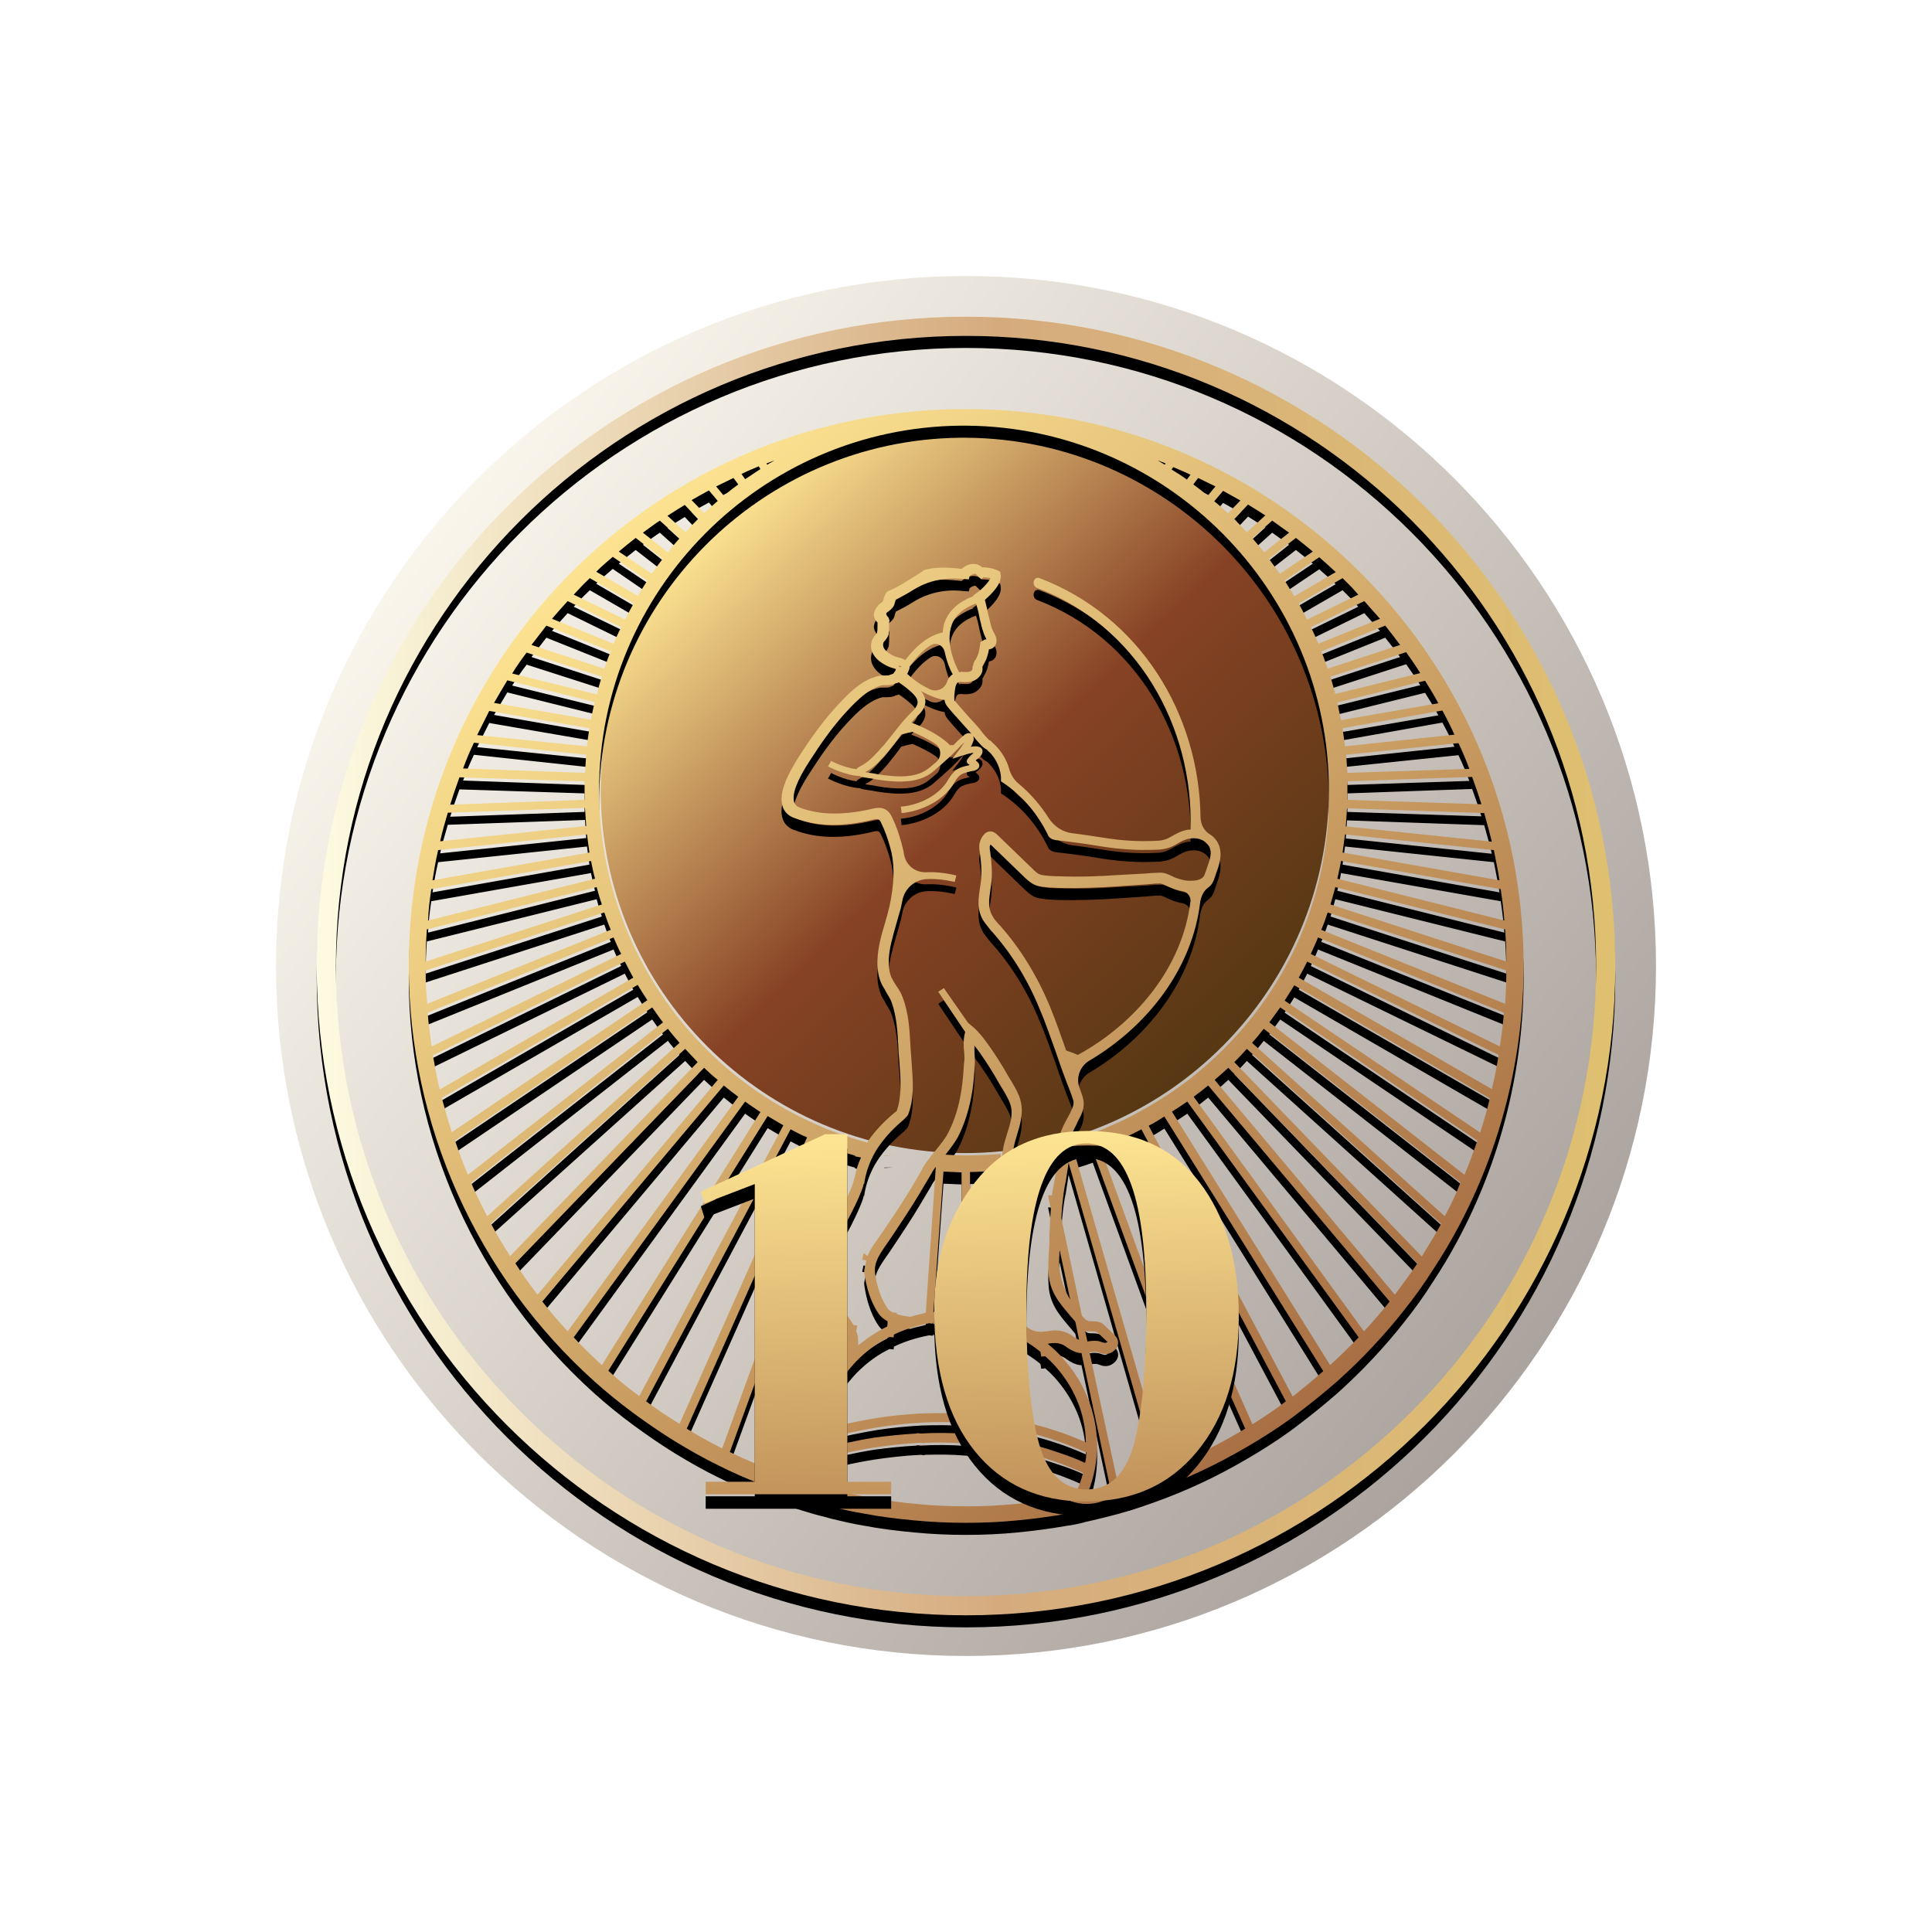 <svg width="350" height="350" viewBox="0 0 350 350" fill="none" xmlns="http://www.w3.org/2000/svg">
<g filter="url(#filter0_d)">
<path d="M125 250C194.036 250 250 194.036 250 125C250 55.964 194.036 0 125 0C55.964 0 0 55.964 0 125C0 194.036 55.964 250 125 250Z" transform="translate(50 20)" fill="url(#paint0_linear)"/>
<path d="M65.962 131.924C102.392 131.924 131.924 102.392 131.924 65.962C131.924 29.532 102.392 0 65.962 0C29.532 0 -2.22431e-06 29.532 -2.22431e-06 65.962C-2.22431e-06 102.392 29.532 131.924 65.962 131.924Z" transform="translate(108.819 46.968)" fill="url(#paint1_linear)"/>
<path d="M115.889 231.778C179.893 231.778 231.778 179.893 231.778 115.889C231.778 51.885 179.893 0 115.889 0C51.885 0 0 51.885 0 115.889C0 179.893 51.885 231.778 115.889 231.778Z" transform="translate(59.111 31.297)" stroke="black" stroke-width="3.476" stroke-miterlimit="10"/>
<path d="M172.959 30.175C154.3 11.225 129.446 0.51 102.843 -1.11216e-06C102.551 -1.11216e-06 102.187 -1.11216e-06 101.895 -1.11216e-06C101.749 -1.11216e-06 101.604 -1.11216e-06 101.458 -1.11216e-06C101.239 -1.11216e-06 101.093 -1.11216e-06 100.875 -1.11216e-06C100.656 -1.11216e-06 100.51 -1.11216e-06 100.292 -1.11216e-06C100.146 -1.11216e-06 100 -1.11216e-06 99.854 -1.11216e-06C99.563 -1.11216e-06 99.198 -1.11216e-06 98.907 -1.11216e-06C72.376 0.51 47.449 11.225 28.863 30.175C10.277 49.125 0 74.271 0 100.875C0 129.592 12.318 156.997 33.673 176.166C35.787 178.061 38.192 180.029 40.671 181.851C43.149 183.673 45.7 185.423 48.178 186.953C50.802 188.557 53.498 190.087 56.195 191.399C58.673 192.638 61.152 193.732 63.63 194.679L64.577 195.044C67.42 196.137 70.335 197.085 73.324 197.959C73.615 198.032 73.907 198.105 74.125 198.178C75 198.396 75.875 198.615 76.603 198.834C78.134 199.198 79.665 199.563 81.195 199.854L82.434 200.073C85.423 200.656 88.484 201.02 91.618 201.312C94.606 201.603 97.74 201.749 100.948 201.749C104.155 201.749 107.289 201.603 110.204 201.312C113.338 201.02 116.472 200.583 119.388 200.073L119.971 200C120.773 199.854 121.501 199.708 122.303 199.49L122.522 199.417C124.563 198.98 126.531 198.469 128.499 197.959C131.414 197.157 134.329 196.137 137.245 195.044C140.087 193.95 142.93 192.711 145.7 191.327C148.324 190.015 150.948 188.557 153.717 186.88C156.341 185.277 158.892 183.601 161.224 181.778C163.63 179.956 165.962 178.061 168.222 176.093C170.481 174.052 172.595 172.012 174.636 169.825C176.676 167.638 178.644 165.379 180.394 163.12C182.143 160.933 183.892 158.528 185.496 155.977C187.172 153.426 188.63 151.02 189.942 148.542C197.813 133.965 201.968 117.42 201.968 100.729C201.895 74.271 191.618 49.125 172.959 30.175ZM143.44 119.752C142.274 120.773 141.035 121.72 139.796 122.595C138.63 123.469 137.318 124.344 136.006 125.146C134.767 125.948 133.455 126.676 131.997 127.478C130.685 128.207 129.373 128.863 127.843 129.519C126.458 130.175 125 130.758 123.542 131.268C122.303 131.706 121.064 132.143 119.825 132.507C119.825 132.434 119.825 132.362 119.825 132.289C120.044 131.414 120.481 130.539 120.918 129.665L121.283 128.863C121.866 127.843 122.449 126.676 122.23 125.219C122.085 124.417 121.793 123.761 121.574 123.105C120.773 121.21 121.574 119.023 123.324 118.003C133.673 111.88 141.91 101.531 143.367 89.359C143.513 88.338 143.95 87.318 144.752 86.735C145.044 86.516 145.262 86.297 145.481 86.006C145.773 85.569 145.918 85.131 146.064 84.694L146.283 84.038C146.793 82.653 147.303 81.123 146.939 79.519C146.647 78.353 145.918 77.478 145.044 76.968C144.023 76.312 143.513 75.219 143.44 74.052C143.222 55.175 132.434 37.536 114.286 30.612C113.192 30.175 112.755 31.924 113.776 32.361C131.851 39.213 142.201 57.361 141.618 76.166C141.545 76.166 141.399 76.166 141.327 76.166C140.015 76.312 138.921 76.968 137.901 77.551C137.026 78.061 136.079 78.207 135.131 78.207C131.997 78.353 128.863 78.134 125.802 77.624C123.834 77.332 122.012 77.041 120.19 76.822C118.44 76.603 116.91 75.583 115.962 74.125C114.431 71.72 112.609 69.606 110.496 67.857C109.621 67.128 109.038 66.181 108.746 65.088C108.382 63.776 107.507 61.953 105.685 60.35L105.321 59.985H105.175C104.883 59.694 104.227 59.038 103.426 57.945C103.207 57.726 103.134 57.58 103.061 57.507C101.968 56.341 100.948 55.175 99.927 54.009L99.052 52.988C98.98 52.916 98.834 52.77 98.834 52.77C98.834 52.697 98.834 52.551 98.834 52.478V51.968C98.907 51.093 98.98 49.927 99.417 49.563C99.49 49.49 99.636 49.417 100.073 49.417C100.729 49.49 101.458 49.49 102.187 49.271C103.134 48.907 103.863 48.105 103.936 47.23V46.647C103.936 46.574 104.082 46.429 104.155 46.21C104.738 45.262 104.956 44.388 105.102 43.513C105.758 43.44 106.268 43.003 106.414 42.42C106.633 41.618 106.268 40.962 105.977 40.452C105.904 40.306 105.831 40.233 105.831 40.16C105.539 39.577 105.394 38.921 105.248 38.265C105.175 37.828 105.029 37.464 104.956 37.099C104.811 36.297 104.592 35.423 104.373 34.548C105.539 33.528 107.58 31.56 107.216 29.883L107.143 29.446L106.706 29.227C106.56 29.154 105.539 28.644 103.863 28.644C103.061 27.916 101.676 27.624 100.146 28.936C97.23 28.571 94.971 28.644 93.367 29.154C93.367 29.154 93.222 29.227 93.076 29.373C89.359 31.778 87.755 32.653 87.026 32.872L86.662 33.09C86.297 33.455 86.152 33.965 86.006 34.402C86.006 34.548 85.933 34.767 85.86 34.84C85.787 34.913 85.641 35.058 85.423 35.204C85.204 35.35 84.985 35.569 84.84 35.787C84.475 36.224 84.257 36.808 84.257 37.318C84.329 37.974 84.694 38.484 84.912 38.63C84.912 38.848 84.912 39.067 84.912 39.286C84.912 39.723 84.912 40.087 84.84 40.452C84.84 40.598 84.694 40.743 84.548 40.889C84.329 41.108 84.184 41.399 83.965 41.764C83.236 43.659 84.329 45.481 86.953 46.647C87.245 46.793 87.536 46.866 87.828 46.939C87.974 47.012 88.12 47.012 88.265 47.084C88.192 47.376 88.047 47.522 87.901 47.74C87.828 47.886 87.682 47.959 87.682 47.959C87.464 48.032 87.172 48.105 87.099 48.178C86.953 48.251 86.37 48.251 86.079 48.251C85.714 48.251 85.35 48.251 85.131 48.324C81.706 49.053 78.936 52.26 76.822 54.592C74.854 56.851 72.959 59.402 70.7 62.901C68.878 65.816 66.91 69.388 67.711 71.939C68.003 72.886 68.732 73.688 69.825 74.052C73.834 75.583 78.499 75.729 84.184 74.344C85.204 74.125 85.277 74.198 85.86 75.583L86.006 75.875C86.662 77.405 87.099 78.863 87.464 80.394C88.047 83.163 87.901 86.225 87.099 90.015C86.88 90.962 86.589 91.983 86.297 93.003C85.641 95.189 84.985 97.449 84.912 99.781C84.84 100.948 84.985 102.697 85.641 104.082C85.86 104.592 86.225 105.029 86.443 105.539C86.808 106.195 87.245 106.778 87.464 107.434C88.411 110.058 88.557 112.901 88.703 115.743C88.703 116.399 88.775 117.128 88.848 117.784L88.921 118.878C89.14 121.647 89.286 124.563 88.411 127.114C88.338 127.187 88.192 127.332 88.047 127.405C87.026 128.28 84.84 130.102 83.017 132.872L82.362 132.653C80.977 132.289 79.519 131.778 77.988 131.268C76.531 130.758 75.146 130.175 73.688 129.519C49.854 118.95 34.475 95.189 34.475 69.096C34.475 32.872 63.776 3.353 99.927 2.988C100.364 2.988 100.729 2.988 101.166 2.988C137.318 3.353 166.691 32.872 166.691 69.096C167.055 88.63 158.455 107.143 143.44 119.752ZM92.784 185.569L92.055 185.496V185.569C89.286 185.714 86.735 186.006 84.475 186.297C80.758 186.88 77.697 187.609 75.656 188.192C75.291 188.265 75 188.411 74.709 188.484C74.709 188.192 74.636 187.901 74.636 187.609C74.636 187.318 74.636 187.099 74.636 186.88C75 186.735 75.437 186.589 76.02 186.443C77.915 185.86 80.904 185.131 84.767 184.475C87.172 184.111 89.942 183.746 92.93 183.601C95.408 183.455 98.105 183.455 100.948 183.673C103.571 183.819 106.268 184.184 109.038 184.694C111.808 185.204 114.65 185.933 117.566 186.953C119.315 187.536 120.991 188.265 122.741 188.994C122.741 189.65 122.668 190.306 122.522 190.889C120.991 190.16 119.388 189.577 117.857 189.067C114.942 188.047 112.026 187.245 109.257 186.735C106.414 186.152 103.644 185.86 101.02 185.641C98.105 185.423 95.335 185.423 92.784 185.569ZM74.927 159.767L74.854 159.694C74.052 159.038 73.324 158.382 72.959 157.507C72.813 157.143 72.813 156.851 72.74 156.851C74.125 155.539 76.02 152.915 77.77 150H78.499H77.77C80.102 146.064 82.143 141.764 82.434 140.306H82.507C82.799 138.192 83.528 136.297 84.475 134.621C86.225 131.633 88.63 129.592 89.65 128.717C90.015 128.353 90.452 127.988 90.525 127.624C91.618 124.708 91.326 121.574 91.108 118.586L91.035 117.493C90.962 116.837 90.962 116.181 90.889 115.525C90.743 112.609 90.598 109.548 89.504 106.633C89.213 105.758 88.775 105.102 88.265 104.373C88.047 104.009 87.755 103.571 87.537 103.134C87.099 102.332 86.953 101.166 86.953 99.781C87.026 97.668 87.682 95.554 88.265 93.44C88.557 92.42 88.848 91.399 89.14 90.379C89.213 89.942 89.359 89.431 89.431 88.994C89.796 86.88 91.691 85.204 93.878 85.131C95.262 85.058 96.939 85.204 98.907 85.641L99.198 84.475C97.085 83.965 95.262 83.819 93.732 83.892C91.764 83.965 90.088 82.653 89.723 80.685C89.65 80.394 89.65 80.102 89.577 79.883C89.213 78.28 88.703 76.603 88.047 75L87.901 74.709C87.318 73.324 86.662 71.72 84.038 72.376C78.717 73.615 74.417 73.542 70.773 72.157C70.262 71.939 69.971 71.647 69.825 71.21C69.388 69.825 70.262 67.347 72.595 63.776C74.781 60.35 76.603 57.872 78.499 55.685C80.394 53.571 83.017 50.656 85.787 50C85.933 50 86.152 50 86.37 50C87.245 50 87.828 49.927 88.265 49.636H88.338C88.484 49.636 88.63 49.563 88.775 49.49C89.796 50.146 91.326 51.385 91.764 52.041C92.274 52.697 92.566 53.498 91.108 54.883C89.869 56.05 88.848 57.361 87.828 58.673C87.245 59.402 86.662 60.131 86.079 60.86L85.714 61.224C84.767 62.318 83.746 63.484 82.507 64.286C82.289 64.431 82.07 64.577 81.851 64.65L81.487 64.869C81.268 65.015 81.123 65.088 81.123 65.233C78.863 64.942 76.531 63.776 76.531 63.703L75.948 64.723C76.093 64.796 79.009 66.326 81.706 66.472C81.778 66.472 81.778 66.545 81.851 66.545C82.289 66.691 82.799 66.764 83.309 66.837L83.819 66.91C85.35 67.201 86.589 67.347 87.682 67.42C89.723 67.566 92.784 67.493 94.971 65.671C96.064 64.723 97.157 63.776 98.251 62.755C98.615 62.391 98.98 62.026 99.344 61.662C99.781 61.224 100.219 60.714 100.656 60.35C100.437 60.714 100.146 61.079 99.927 61.443L98.469 63.338L100.292 62.755C100.948 62.536 101.676 62.318 102.332 62.245C102.259 62.318 102.259 62.318 102.187 62.391C101.749 62.755 101.385 63.12 101.166 63.484C100.875 63.994 101.385 64.359 101.604 64.431L101.531 64.504C100.51 64.723 99.417 64.942 98.615 65.889C98.251 66.254 98.032 66.691 97.74 67.055C97.668 67.274 97.522 67.42 97.449 67.566C95.846 69.971 92.566 71.72 89.14 72.012L89.286 73.178C93.003 72.813 96.647 70.918 98.469 68.222C98.615 68.003 98.688 67.857 98.834 67.638C99.052 67.274 99.271 66.91 99.563 66.618C100.146 65.962 100.948 65.816 101.822 65.598L102.332 65.525C102.551 65.452 103.207 65.306 103.353 64.723C103.426 64.213 103.061 63.921 102.697 63.63C102.77 63.557 102.915 63.411 103.061 63.338C103.426 63.047 104.009 62.536 103.936 61.88C103.936 61.662 103.79 61.297 103.207 61.152C102.988 61.079 102.77 61.079 102.551 61.079C102.332 61.079 102.041 61.152 101.822 61.152C102.041 60.787 102.187 60.423 102.332 59.985C102.405 59.548 102.259 59.038 101.968 58.819C101.822 58.746 101.385 58.528 100.802 58.892C100.073 59.475 99.344 60.131 98.688 60.86H98.032C96.137 58.892 92.638 57.361 91.035 56.778C91.399 56.341 91.764 55.977 92.128 55.612C93.805 54.082 94.023 52.551 92.857 51.166C92.857 51.093 92.784 51.093 92.711 51.02C94.534 52.041 96.137 52.551 97.085 52.697C97.085 52.843 97.085 52.988 97.157 53.134C97.303 53.571 97.595 53.863 97.74 54.082L98.615 55.102C99.636 56.268 100.729 57.434 101.749 58.601C101.822 58.673 101.895 58.819 102.041 58.965C103.426 60.714 104.155 61.443 104.738 61.662C107.362 64.067 107.289 66.764 107.289 66.91V67.42L107.726 67.711C111.079 69.971 113.848 73.178 115.743 77.041C115.816 77.26 115.962 77.551 116.327 77.77C116.618 77.988 116.983 77.988 117.128 78.061C119.752 78.353 122.522 78.717 125.583 79.227C128.79 79.738 132.07 79.956 135.35 79.811C136.443 79.811 137.755 79.592 138.994 78.863C139.796 78.353 140.743 77.843 141.691 77.77C143.149 77.551 144.825 78.28 145.19 79.738C145.481 80.758 144.971 81.997 144.606 83.09L144.388 83.746C144.242 84.038 144.169 84.402 144.023 84.621C143.513 85.35 142.347 85.423 141.837 85.423C140.743 85.496 139.796 85.204 138.776 84.84L138.338 84.621C137.682 84.329 137.026 83.965 136.152 83.965C135.569 83.965 135.058 84.038 134.475 84.038C134.184 84.038 133.892 84.111 133.673 84.111L128.353 84.402C125.219 84.621 121.574 84.767 117.784 84.621C116.837 84.621 115.743 84.548 114.723 84.402C114.067 84.257 113.703 83.965 113.12 83.382L106.706 77.187C106.487 76.968 106.195 76.676 105.685 76.531C104.446 76.239 103.644 77.624 103.426 78.571C103.28 79.154 103.353 79.665 103.426 80.175C103.79 82.58 103.863 84.548 103.499 86.589C103.207 88.557 102.843 90.598 104.082 92.638C104.519 93.294 105.029 93.877 105.466 94.461L105.685 94.679C109.184 98.615 112.172 103.426 114.286 108.673C115.379 111.152 116.254 113.848 117.201 116.399C118.003 118.805 118.878 121.21 119.825 123.615C120.044 124.198 120.262 124.781 120.408 125.292C120.554 126.093 120.117 126.895 119.679 127.77L119.242 128.571C118.732 129.519 118.222 130.466 117.93 131.56C117.784 132.143 117.784 132.653 117.784 133.236C117.784 133.601 117.784 133.965 117.711 134.329C117.566 136.006 117.347 137.609 117.055 139.286C116.91 139.942 116.837 140.671 116.691 141.327C116.618 141.691 116.545 142.055 116.545 142.42H115.816L116.327 144.898C116.181 146.429 116.108 148.032 116.108 149.49L116.035 151.458C116.035 151.895 115.962 152.332 115.962 152.77C115.889 153.936 115.816 155.102 115.889 156.268C116.035 159.84 117.784 161.808 119.752 164.14L120.554 165.087C120.627 165.16 120.7 165.233 120.773 165.379L121.429 168.586C121.064 168.44 120.7 168.222 120.262 167.93L119.971 167.711C118.659 166.91 117.201 166.691 115.671 167.055C115.598 167.055 115.598 167.055 115.525 167.055L114.796 167.128C113.921 167.201 113.047 166.983 112.245 166.472C112.245 166.472 112.245 166.472 112.172 166.399C109.985 165.16 108.601 162.828 108.892 160.277C109.475 154.592 109.329 148.907 109.184 143.367L109.111 140.743C109.038 138.848 109.111 137.172 109.257 135.714C109.329 134.985 109.475 134.257 109.621 133.601C109.767 132.872 109.985 132.143 110.204 131.414C110.714 129.738 111.224 128.061 111.006 126.166C110.787 124.417 109.913 123.032 109.111 121.647C108.892 121.356 108.746 121.064 108.528 120.7C107.434 118.732 106.195 116.837 104.956 115.087C104.227 114.067 103.353 112.901 102.259 111.953L101.312 111.152L96.939 104.883L95.918 105.539L100.802 112.828C100.437 114.067 100.51 115.306 100.583 116.545C100.583 117.128 100.656 117.638 100.583 118.222C100.51 120.117 100.364 121.72 100.146 123.178C99.709 126.166 98.907 128.79 97.74 131.05C97.157 132.216 96.283 133.236 95.408 134.329C94.825 134.985 94.315 135.641 93.805 136.37C93.513 136.808 93.222 137.172 93.003 137.682C92.347 138.921 91.618 140.087 90.889 141.327C88.848 144.679 86.589 147.959 84.475 151.02C83.965 151.749 83.455 152.551 83.09 153.426L82.507 152.915L82.362 152.988L82.143 154.082L82.872 154.227L82.507 156.05H81.778H82.507C82.507 156.341 82.507 156.56 82.58 156.851C82.872 158.746 83.528 161.516 85.058 163.775C85.496 164.431 86.079 164.869 86.735 165.233V165.743L86.662 166.181C84.767 167.128 83.017 168.294 81.414 169.606C81.414 169.023 81.414 168.513 81.341 167.93C81.268 167.638 81.195 167.274 81.05 166.983L81.268 166.035L80.539 165.889C80.175 165.233 79.738 164.577 79.373 164.14C78.426 162.974 77.26 161.735 75.875 160.496C75.802 160.423 75.802 160.423 75.729 160.35L75.802 159.985L74.927 159.767ZM87.026 38.047C86.953 37.828 86.808 37.609 86.735 37.536C86.662 37.464 86.443 37.245 86.516 36.953C86.589 36.88 86.735 36.735 86.88 36.662C87.172 36.443 87.536 36.152 87.828 35.714C87.974 35.423 88.047 35.131 88.12 34.84C88.192 34.694 88.192 34.548 88.265 34.475C88.994 34.111 90.16 33.528 91.545 32.653C94.169 31.05 97.303 30.394 100.364 30.758H100.437L101.458 30.831L101.604 30.248C101.968 29.956 102.332 29.811 102.551 29.811C102.624 29.811 102.697 29.811 102.77 29.883L103.717 30.831L104.082 30.466C104.592 30.466 105.102 30.539 105.394 30.612C105.029 31.341 104.009 32.507 102.77 33.382L102.187 33.819L102.259 33.892C99.709 34.84 97.959 36.37 97.157 38.411C96.866 39.067 96.793 39.796 96.72 40.452C95.627 40.671 92.93 41.472 89.942 45.481C89.942 45.481 89.942 45.408 89.869 45.408C89.504 45.19 89.067 45.044 88.63 44.971C88.411 44.898 88.192 44.825 87.974 44.752C87.026 44.315 85.569 43.44 86.006 42.274C86.006 42.201 86.152 42.055 86.297 41.91C86.516 41.618 86.808 41.254 86.953 40.743C87.026 40.16 87.026 39.65 87.026 39.14V38.557C87.099 38.484 87.099 38.265 87.026 38.047ZM102.114 47.084C102.114 47.23 101.895 47.449 101.676 47.522C101.312 47.668 100.802 47.595 100.364 47.595C100.073 47.522 99.927 47.595 99.709 47.668C98.907 46.21 97.157 42.201 98.397 38.994C99.052 37.245 100.583 36.006 102.77 35.204C102.988 35.933 103.207 36.735 103.353 37.536C103.426 37.901 103.499 38.338 103.644 38.776C103.79 39.504 104.009 40.233 104.3 40.962C104.373 41.108 104.446 41.254 104.519 41.399C104.592 41.472 104.592 41.618 104.665 41.691C104.446 41.691 104.227 41.764 103.936 41.983L103.571 42.201L103.499 42.639C103.353 43.732 103.207 44.461 102.697 45.335C102.478 45.627 102.259 45.991 102.259 46.429C102.114 46.502 102.114 46.72 102.114 47.084ZM98.542 48.032C98.469 48.105 98.397 48.105 98.324 48.178C97.886 48.542 97.668 48.907 97.522 49.417C97.012 50.729 95.627 51.312 94.388 50.729C93.149 50.146 91.691 49.271 90.306 47.959C90.379 47.74 90.525 47.522 90.598 47.303C90.671 47.157 90.743 46.866 90.743 46.574C92.128 44.679 93.44 43.44 94.534 42.784C95.554 42.128 96.793 42.784 97.085 43.95C97.449 45.7 98.032 47.157 98.542 48.032ZM89.213 46.574C89.213 46.647 89.14 46.72 89.14 46.72H88.848C88.775 46.647 88.848 46.502 88.848 46.429L89.213 46.574ZM89.213 58.965C89.942 58.746 90.525 58.601 91.254 58.455C92.42 58.965 94.023 59.694 95.408 60.641C96.501 61.37 96.574 63.047 95.554 63.921C95.117 64.286 94.679 64.65 94.242 65.015C92.347 66.545 89.796 66.618 87.755 66.472C86.662 66.399 85.496 66.254 84.038 65.962L83.455 65.889C83.163 65.816 82.872 65.816 82.653 65.743C82.872 65.671 83.017 65.525 83.236 65.452C84.621 64.577 85.714 63.338 86.735 62.172L87.026 61.808C87.828 60.787 88.557 59.913 89.213 58.965ZM105.321 80.102C105.248 79.811 105.248 79.519 105.248 79.3C105.248 79.154 105.321 79.009 105.394 78.863L111.735 84.985C112.536 85.714 113.265 86.297 114.359 86.443C115.525 86.662 116.691 86.662 117.711 86.735C121.574 86.808 125.292 86.662 128.426 86.443L133.746 86.079C134.038 86.079 134.329 86.006 134.621 86.006C135.058 85.933 135.569 85.933 136.079 85.933C136.516 85.933 136.953 86.225 137.464 86.443L137.974 86.662C138.63 86.953 139.359 87.172 140.16 87.318C141.035 87.464 141.691 88.265 141.618 89.14C140.16 101.166 131.633 111.297 121.21 116.983C120.335 116.618 119.971 116.472 119.096 116.181C118.149 113.484 117.201 110.787 116.108 108.09C113.848 102.697 110.787 97.668 107.143 93.586L106.924 93.367C106.487 92.857 106.05 92.42 105.758 91.837C104.883 90.379 105.102 88.848 105.394 86.88C105.758 84.985 105.685 82.799 105.321 80.102ZM122.959 168.95L122.522 166.983H122.595C122.959 167.055 123.324 167.055 123.688 167.055C124.052 167.055 124.417 167.055 124.636 167.201C124.708 167.201 124.781 167.274 124.854 167.347L126.312 168.732C126.385 168.805 126.531 168.95 126.604 168.95C126.604 168.95 126.531 169.023 126.385 169.096C126.166 169.169 126.02 169.169 125.583 169.023C125.292 168.95 125 168.805 124.781 168.805C124.125 168.732 123.542 168.805 123.032 168.878C123.032 168.95 122.959 168.95 122.959 168.95ZM117.857 153.353C117.857 152.988 117.857 152.697 117.93 152.405L119.825 161.297C118.367 158.965 117.638 156.195 117.857 153.353ZM90.816 164.432C90.015 164.286 89.14 164.213 88.411 163.921V163.703L87.682 163.63C87.245 163.411 86.808 163.12 86.589 162.682C85.569 161.152 84.84 159.038 84.475 156.56C84.257 154.81 85.058 153.499 86.079 151.968C87.464 150 88.848 147.886 90.233 145.773L90.743 146.283L90.233 145.773H90.962H90.233C91.764 143.44 93.222 140.962 94.679 138.484C94.898 138.047 95.189 137.609 95.481 137.245L93.659 163.703C92.638 163.994 91.691 164.14 90.816 164.432ZM96.866 138.12C97.959 138.192 99.052 138.192 100.146 138.265V163.411C99.636 163.411 99.125 163.338 98.615 163.338C97.376 163.338 96.21 163.411 95.044 163.557L96.866 138.12ZM101.676 138.192C102.77 138.192 103.863 138.12 104.956 138.047L106.56 160.86C105.685 162.536 103.79 163.63 101.822 163.411C101.749 163.411 101.749 163.411 101.676 163.411V138.192ZM106.56 137.974C106.778 137.974 107.07 137.974 107.289 137.901C107.216 138.921 107.216 140.015 107.216 141.254L107.289 143.878C107.362 145.918 107.362 147.959 107.362 150L106.56 137.974ZM108.382 131.268C108.163 132.07 107.872 132.872 107.726 133.673C107.58 134.548 107.434 135.423 107.362 136.443L107.216 134.913C103.79 135.204 100.437 135.277 97.23 135.058C98.032 134.038 98.834 133.017 99.49 131.851C100.729 129.446 101.604 126.603 102.114 123.396C102.332 121.866 102.478 120.189 102.551 118.294C102.551 117.711 102.551 117.128 102.478 116.472C102.478 116.035 102.478 115.671 102.478 115.306C102.843 115.743 103.207 116.254 103.571 116.764C104.738 118.44 105.904 120.262 106.997 122.23C107.216 122.522 107.362 122.886 107.58 123.178C108.309 124.417 109.038 125.583 109.184 126.895C109.329 128.28 108.892 129.738 108.382 131.268ZM78.28 175.802L78.863 176.312L79.082 176.093V175.875L79.446 174.344C80.175 173.469 80.904 172.595 81.778 171.793C83.309 170.335 85.131 169.023 87.099 168.076L87.828 168.149L87.901 167.638C89.869 166.691 91.983 166.035 94.242 165.598L94.971 165.671V165.525C96.21 165.379 97.449 165.233 98.688 165.233C99.198 165.233 99.709 165.233 100.219 165.306V165.379H100.948C103.061 165.525 105.102 166.035 106.997 166.691V166.983L107.726 166.91C110.204 167.857 112.464 169.169 114.431 170.773L114.577 171.647L115.306 171.574C115.598 171.866 115.962 172.157 116.254 172.449C117.128 173.324 117.93 174.271 118.659 175.292C121.137 178.717 122.595 182.799 122.668 187.172C120.845 186.37 119.023 185.641 117.201 185.058C114.359 184.111 111.589 183.455 108.892 182.945C106.122 182.434 103.499 182.143 100.948 181.997C98.178 181.851 95.554 181.851 93.076 181.924C90.16 182.07 87.391 182.362 84.985 182.726C81.414 183.309 78.426 183.965 76.385 184.548C75.729 184.694 75.219 184.913 74.781 184.985C75.219 181.633 76.458 178.499 78.28 175.802ZM120.7 174.781C120.044 173.761 119.242 172.813 118.44 171.866C117.638 170.991 116.764 170.117 115.816 169.388V169.315C116.983 169.023 118.076 169.169 118.95 169.752L119.242 169.971C119.898 170.408 120.627 170.845 121.574 170.991C121.647 170.991 121.72 170.991 121.866 170.991L127.041 195.262C125.729 195.627 124.344 195.991 123.032 196.283C124.125 193.586 124.708 190.671 124.708 187.609C124.636 182.872 123.178 178.499 120.7 174.781ZM123.324 170.845C123.761 170.773 124.125 170.773 124.49 170.773C124.708 170.773 124.854 170.845 125.073 170.918C125.656 171.137 126.385 171.356 127.259 170.918C128.061 170.481 128.571 169.752 128.499 169.023V168.95C128.426 168.222 127.915 167.784 127.478 167.347L126.166 166.108C126.02 165.962 125.802 165.743 125.583 165.598C124.927 165.233 124.271 165.233 123.761 165.233C123.469 165.233 123.251 165.233 123.032 165.16C122.741 165.087 122.376 164.723 121.939 164.213L118.222 146.574C118.294 145.044 118.44 143.44 118.659 141.91C118.732 141.254 118.878 140.525 119.023 139.869C119.169 138.776 119.388 137.682 119.534 136.516L135.569 192.42C133.236 193.294 130.831 194.096 128.499 194.825L123.324 170.845ZM120.773 135.35C121.793 135.058 122.886 134.694 123.907 134.329L143.805 188.921C141.545 190.015 139.286 191.035 137.026 191.91L120.773 135.35ZM125.292 133.819C126.312 133.455 127.332 133.017 128.353 132.58L151.531 184.694C149.344 186.006 147.23 187.172 145.117 188.265L125.292 133.819ZM56.778 188.265C54.592 187.172 52.478 186.006 50.364 184.694L73.542 132.58C74.563 133.017 75.583 133.455 76.603 133.819L56.778 188.265ZM37.099 42.493L25.948 37.974C26.895 36.88 27.843 35.787 28.79 34.767L38.484 39.504C37.974 40.452 37.536 41.472 37.099 42.493ZM36.589 43.878C36.152 44.898 35.787 45.918 35.423 47.012L22.23 42.711C23.105 41.545 24.052 40.379 24.927 39.213L36.589 43.878ZM34.985 48.469C34.621 49.49 34.329 50.583 34.111 51.676L18.732 47.886C19.534 46.574 20.408 45.335 21.356 44.096L34.985 48.469ZM33.673 53.061C33.455 54.154 33.163 55.175 33.017 56.268L15.452 53.207C16.254 51.822 17.055 50.437 17.857 49.125L33.673 53.061ZM32.726 57.799C32.58 58.892 32.361 59.985 32.289 61.079L12.391 59.038C13.12 57.58 13.848 56.123 14.577 54.665L32.726 57.799ZM32.143 62.609C32.07 63.703 31.997 64.796 31.924 65.889L9.84 65.088C10.423 63.484 11.079 61.953 11.808 60.423L32.143 62.609ZM31.851 67.42C31.851 68.003 31.851 68.513 31.851 69.096C31.851 69.679 31.851 70.189 31.851 70.773L7.507 71.647C8.017 69.971 8.601 68.294 9.184 66.691L31.851 67.42ZM7.07 73.105L31.924 72.23C31.997 73.324 32.07 74.417 32.143 75.51L5.685 78.28C6.05 76.603 6.56 74.854 7.07 73.105ZM5.321 79.883L32.289 77.041C32.434 78.134 32.58 79.227 32.726 80.321L4.3 85.35C4.592 83.528 4.883 81.706 5.321 79.883ZM4.082 86.953L33.017 81.851C33.236 82.945 33.455 84.038 33.746 85.058L3.499 92.638C3.571 90.743 3.79 88.848 4.082 86.953ZM3.28 94.242L34.038 86.589C34.329 87.682 34.621 88.703 34.985 89.723L3.061 100.073C3.061 98.105 3.134 96.137 3.28 94.242ZM3.061 101.676L35.423 91.181C35.787 92.201 36.152 93.294 36.589 94.315L3.353 107.726C3.134 105.685 3.061 103.717 3.061 101.676ZM37.099 95.7C37.536 96.72 37.974 97.74 38.484 98.688L4.155 115.452C3.863 113.411 3.571 111.37 3.426 109.329L37.099 95.7ZM39.14 100.073C39.65 101.093 40.16 102.041 40.671 102.988L5.612 123.251C5.102 121.21 4.738 119.096 4.373 117.055L39.14 100.073ZM41.472 104.3C42.055 105.248 42.639 106.195 43.222 107.07L7.799 130.977C7.143 128.936 6.56 126.822 5.977 124.781L41.472 104.3ZM44.096 108.382C44.752 109.257 45.335 110.204 46.064 111.079L10.714 138.703C9.84 136.662 9.111 134.621 8.382 132.507L44.096 108.382ZM46.939 112.245C47.595 113.12 48.324 113.921 49.053 114.796L14.213 146.21C13.192 144.242 12.172 142.201 11.297 140.16L46.939 112.245ZM50.073 115.889C50.802 116.691 51.603 117.493 52.332 118.294L18.367 153.426C17.128 151.531 15.962 149.563 14.869 147.522L50.073 115.889ZM53.498 119.315C54.3 120.044 55.102 120.845 55.977 121.501L23.324 160.423C21.939 158.601 20.554 156.706 19.315 154.738L53.498 119.315ZM57.07 122.522C57.945 123.251 58.819 123.907 59.694 124.563L28.79 167.055C27.187 165.306 25.656 163.557 24.198 161.662L57.07 122.522ZM64.942 10.058L64.796 9.84C65.306 9.621 65.816 9.475 66.254 9.257C65.889 9.548 65.379 9.767 64.942 10.058ZM63.703 10.86C62.755 11.443 61.88 12.099 60.933 12.682L60.277 11.735C61.297 11.225 62.391 10.787 63.411 10.35L63.703 10.86ZM59.694 13.63C58.819 14.286 57.945 14.942 57.07 15.671L55.685 13.994C56.706 13.484 57.799 12.974 58.819 12.464L59.694 13.63ZM55.977 16.618C55.175 17.347 54.3 18.076 53.498 18.805L51.239 16.472C52.26 15.889 53.28 15.306 54.373 14.723L55.977 16.618ZM52.405 19.898C51.603 20.7 50.875 21.429 50.146 22.303L46.866 19.315C47.886 18.659 48.907 18.003 50 17.347L52.405 19.898ZM49.053 23.396C48.324 24.198 47.595 25.073 46.939 25.948L42.42 22.376C43.44 21.647 44.461 20.846 45.481 20.189L49.053 23.396ZM45.991 27.114C45.335 27.988 44.679 28.863 44.023 29.811L38.047 25.802C39.067 24.927 40.087 24.125 41.108 23.324L45.991 27.114ZM43.222 31.05C42.639 31.997 42.055 32.872 41.472 33.819L33.965 29.446C34.913 28.498 35.933 27.624 36.953 26.749L43.222 31.05ZM158.673 31.05L164.942 26.822C165.962 27.697 166.91 28.571 167.93 29.519L160.423 33.892C159.84 32.945 159.257 31.997 158.673 31.05ZM157.799 29.811C157.143 28.936 156.487 27.988 155.831 27.114L160.714 23.324C161.735 24.125 162.755 24.927 163.776 25.802L157.799 29.811ZM154.956 25.948C154.3 25.073 153.571 24.271 152.843 23.396L156.414 20.189C157.434 20.918 158.455 21.647 159.475 22.376L154.956 25.948ZM151.822 22.303C151.093 21.502 150.292 20.7 149.563 19.898L152.041 17.274C153.061 17.93 154.155 18.586 155.175 19.242L151.822 22.303ZM148.397 18.878C147.595 18.149 146.793 17.347 145.918 16.691L147.522 14.796C148.542 15.379 149.636 15.962 150.656 16.545L148.397 18.878ZM144.752 15.671C143.878 14.942 143.003 14.286 142.128 13.63L143.003 12.464C144.023 12.974 145.117 13.484 146.137 13.994L144.752 15.671ZM140.962 12.755C140.087 12.099 139.14 11.516 138.192 10.933L138.484 10.496C139.504 10.933 140.598 11.37 141.618 11.88L140.962 12.755ZM136.953 10.058C136.516 9.767 136.079 9.548 135.641 9.257C136.152 9.475 136.662 9.621 137.099 9.84L136.953 10.058ZM167.857 86.589L198.615 94.242C198.761 96.21 198.834 98.105 198.834 100.073L166.983 89.723C167.274 88.703 167.566 87.609 167.857 86.589ZM168.222 85.058C168.44 83.965 168.732 82.872 168.878 81.851L197.813 86.953C198.105 88.848 198.324 90.743 198.469 92.638L168.222 85.058ZM169.169 80.321C169.315 79.227 169.461 78.134 169.606 77.041L196.574 79.883C196.939 81.706 197.303 83.528 197.595 85.35L169.169 80.321ZM169.752 75.583C169.825 74.49 169.898 73.397 169.971 72.303L194.825 73.178C195.335 74.927 195.773 76.603 196.21 78.353L169.752 75.583ZM170.044 70.773C170.044 70.189 170.044 69.679 170.044 69.096C170.044 68.513 170.044 68.003 170.044 67.42L192.638 66.618C193.222 68.222 193.805 69.898 194.315 71.574L170.044 70.773ZM170.044 65.889C169.971 64.796 169.898 63.703 169.825 62.609L190.16 60.496C190.889 62.026 191.545 63.557 192.128 65.16L170.044 65.889ZM169.606 61.079C169.461 59.985 169.315 58.892 169.169 57.799L187.245 54.592C188.047 56.05 188.776 57.507 189.431 58.965L169.606 61.079ZM168.878 56.341C168.659 55.248 168.44 54.154 168.222 53.134L184.111 49.198C184.985 50.583 185.787 51.895 186.516 53.28L168.878 56.341ZM167.857 51.603C167.566 50.51 167.274 49.49 166.983 48.469L180.685 44.023C181.56 45.262 182.434 46.502 183.236 47.813L167.857 51.603ZM166.472 47.012C166.108 45.991 165.743 44.898 165.306 43.878L176.895 39.213C177.843 40.379 178.717 41.545 179.592 42.711L166.472 47.012ZM164.796 42.493C164.359 41.472 163.921 40.452 163.411 39.504L173.105 34.767C174.052 35.86 175 36.88 175.948 37.974L164.796 42.493ZM157.872 108.382L193.586 132.507C192.857 134.621 192.128 136.662 191.254 138.703L155.904 111.079C156.56 110.204 157.216 109.257 157.872 108.382ZM158.673 107.143C159.257 106.195 159.84 105.321 160.423 104.373L195.845 124.854C195.335 126.968 194.752 129.009 194.096 131.05L158.673 107.143ZM161.224 102.988C161.735 102.041 162.318 101.02 162.755 100.073L197.449 116.983C197.085 119.096 196.72 121.137 196.21 123.178L161.224 102.988ZM163.411 98.688C163.848 97.668 164.359 96.647 164.723 95.7L198.397 109.329C198.251 111.37 197.959 113.411 197.668 115.452L163.411 98.688ZM165.306 94.315C165.743 93.294 166.108 92.274 166.472 91.181L198.834 101.676C198.834 103.717 198.761 105.685 198.615 107.726L165.306 94.315ZM172.012 33.601L162.755 38.12C162.245 37.099 161.735 36.152 161.224 35.204L169.169 30.612C169.752 31.195 170.262 31.706 170.845 32.289C171.21 32.726 171.647 33.163 172.012 33.601ZM32.799 30.612L40.743 35.204C40.233 36.152 39.65 37.099 39.213 38.12L29.883 33.601C30.321 33.163 30.685 32.726 31.122 32.289C31.633 31.706 32.216 31.195 32.799 30.612ZM29.883 168.149L60.933 125.437C61.808 126.093 62.755 126.676 63.703 127.332L34.985 173.178C33.236 171.574 31.487 169.898 29.883 168.149ZM36.152 174.198L65.015 128.061C65.962 128.644 66.91 129.155 67.857 129.738L41.764 178.79C39.723 177.332 37.901 175.802 36.152 174.198ZM43.003 179.738L69.169 130.466C70.117 130.977 71.137 131.487 72.157 131.924L49.053 183.819C47.012 182.58 44.971 181.195 43.003 179.738ZM58.163 188.921L78.061 134.329C79.009 134.694 79.956 134.985 80.831 135.204V135.35L81.924 135.569C81.487 136.516 81.123 137.536 80.904 138.63C80.539 140.379 79.811 142.055 79.009 143.586C77.114 147.449 73.98 153.207 71.501 155.394C70.846 155.977 70.7 157.07 71.21 158.236C71.793 159.548 72.74 160.35 73.688 161.152L73.761 161.224L64.942 191.837C62.682 191.035 60.423 190.015 58.163 188.921ZM66.326 192.493L74.927 162.464C75.948 163.484 76.895 164.431 77.624 165.379C78.134 165.962 78.79 166.91 79.082 167.857L77.988 172.813C77.624 173.178 77.332 173.615 77.041 174.052C74.198 177.915 72.522 182.58 72.522 187.682C72.522 188.192 72.595 188.703 72.595 189.14C72.522 189.213 72.449 189.213 72.449 189.213L72.595 189.65C72.74 191.181 73.032 192.638 73.397 194.023L73.178 194.898C70.918 194.242 68.659 193.513 66.472 192.711L66.326 192.493ZM91.91 198.324C89.359 198.105 86.735 197.741 84.257 197.303L83.017 197.085C81.122 196.72 79.227 196.356 77.405 195.845C77.041 195.773 76.676 195.7 76.239 195.554C75.875 194.752 75.583 193.878 75.364 193.076L75.729 191.472V191.327H75C74.927 190.962 74.927 190.671 74.854 190.306C75 190.233 75.146 190.233 75.219 190.16C77.041 189.577 80.175 188.776 84.257 188.12V188.848V188.12C86.735 187.755 89.577 187.391 92.711 187.245L93.44 187.318V187.245C95.846 187.172 98.324 187.172 100.948 187.391C103.644 187.609 106.414 187.974 109.329 188.557C112.245 189.14 115.16 189.942 118.149 191.035C119.461 191.545 120.773 192.055 122.157 192.711C121.793 194.096 121.283 195.481 120.7 196.793C120.335 196.866 119.898 196.939 119.534 197.012L118.95 197.085C116.108 197.595 113.12 198.032 110.058 198.324C104.155 198.907 97.74 198.907 91.91 198.324ZM152.843 183.892L129.738 131.924C130.758 131.487 131.778 130.977 132.726 130.466L158.892 179.738C156.997 181.195 154.956 182.58 152.843 183.892ZM160.131 178.863L134.038 129.81C135.058 129.3 136.006 128.717 136.88 128.134L165.671 174.271C163.921 175.802 162.099 177.332 160.131 178.863ZM166.91 173.178L138.265 127.259C139.213 126.676 140.16 126.02 141.035 125.437L172.085 168.149C170.408 169.898 168.659 171.574 166.91 173.178ZM173.032 167.055L142.201 124.563C143.076 123.907 143.95 123.251 144.825 122.522L177.697 161.662C176.239 163.484 174.708 165.306 173.032 167.055ZM178.644 160.423L145.991 121.501C146.866 120.773 147.668 120.044 148.469 119.315L182.726 154.738C181.341 156.778 179.956 158.673 178.644 160.423ZM183.528 153.499L149.563 118.294C150.364 117.493 151.093 116.691 151.822 115.889L187.026 147.595C185.933 149.563 184.767 151.458 183.528 153.499ZM187.682 146.21L152.77 114.796C153.499 113.994 154.227 113.12 154.883 112.245L190.525 140.087C189.723 142.201 188.776 144.169 187.682 146.21Z" transform="translate(74.052 46.312)" fill="black"/>
<path d="M-2.22431e-06 4.44863e-06V0.073L1.531 4.44863e-06H-2.22431e-06Z" transform="translate(188.265 181.516)" fill="black"/>
<path d="M-2.22431e-06 4.44863e-06V0.073L1.458 4.44863e-06H-2.22431e-06Z" transform="translate(160.204 181.516)" fill="black"/>
<path d="M115.889 231.778C179.893 231.778 231.778 179.893 231.778 115.889C231.778 51.885 179.893 0 115.889 0C51.885 0 0 51.885 0 115.889C0 179.893 51.885 231.778 115.889 231.778Z" transform="translate(59.111 29.111)" stroke="url(#paint2_linear)" stroke-width="3.476" stroke-miterlimit="10"/>
<path d="M172.959 30.175C154.3 11.225 129.446 0.51 102.843 -1.11216e-06C102.551 -1.11216e-06 102.187 -1.11216e-06 101.895 -1.11216e-06C101.749 -1.11216e-06 101.604 -1.11216e-06 101.458 -1.11216e-06C101.239 -1.11216e-06 101.093 -1.11216e-06 100.875 -1.11216e-06C100.656 -1.11216e-06 100.51 -1.11216e-06 100.292 -1.11216e-06C100.146 -1.11216e-06 100 -1.11216e-06 99.854 -1.11216e-06C99.563 -1.11216e-06 99.198 -1.11216e-06 98.907 -1.11216e-06C72.376 0.51 47.449 11.225 28.863 30.175C10.277 49.125 0 74.271 0 100.875C0 129.592 12.318 156.997 33.673 176.166C35.787 178.061 38.192 180.029 40.671 181.851C43.149 183.673 45.7 185.423 48.178 186.953C50.802 188.557 53.498 190.087 56.195 191.399C58.673 192.638 61.152 193.732 63.63 194.679L64.577 195.044C67.42 196.137 70.335 197.085 73.324 197.959C73.615 198.032 73.907 198.105 74.125 198.178C75 198.396 75.875 198.615 76.603 198.834C78.134 199.198 79.665 199.563 81.195 199.854L82.434 200.073C85.423 200.656 88.484 201.02 91.618 201.312C94.606 201.603 97.74 201.749 100.948 201.749C104.155 201.749 107.289 201.603 110.204 201.312C113.338 201.02 116.472 200.583 119.388 200.073L119.971 200C120.773 199.854 121.501 199.708 122.303 199.49L122.522 199.417C124.563 198.98 126.531 198.469 128.499 197.959C131.414 197.157 134.329 196.137 137.245 195.044C140.087 193.95 142.93 192.711 145.7 191.327C148.324 190.015 150.948 188.557 153.717 186.88C156.341 185.277 158.892 183.601 161.224 181.778C163.63 179.956 165.962 178.061 168.222 176.093C170.481 174.052 172.595 172.012 174.636 169.825C176.676 167.638 178.644 165.379 180.394 163.12C182.143 160.933 183.892 158.528 185.496 155.977C187.172 153.426 188.63 151.02 189.942 148.542C197.813 133.965 201.968 117.42 201.968 100.729C201.895 74.271 191.618 49.125 172.959 30.175ZM143.44 119.752C142.274 120.773 141.035 121.72 139.796 122.595C138.63 123.469 137.318 124.344 136.006 125.146C134.767 125.948 133.455 126.676 131.997 127.478C130.685 128.207 129.373 128.863 127.843 129.519C126.458 130.175 125 130.758 123.542 131.268C122.303 131.706 121.064 132.143 119.825 132.507C119.825 132.434 119.825 132.362 119.825 132.289C120.044 131.414 120.481 130.539 120.918 129.665L121.283 128.863C121.866 127.843 122.449 126.676 122.23 125.219C122.085 124.417 121.793 123.761 121.574 123.105C120.773 121.21 121.574 119.023 123.324 118.003C133.673 111.88 141.91 101.531 143.367 89.359C143.513 88.338 143.95 87.318 144.752 86.735C145.044 86.516 145.262 86.297 145.481 86.006C145.773 85.569 145.918 85.131 146.064 84.694L146.283 84.038C146.793 82.653 147.303 81.123 146.939 79.519C146.647 78.353 145.918 77.478 145.044 76.968C144.023 76.312 143.513 75.219 143.44 74.052C143.222 55.175 132.434 37.536 114.286 30.612C113.192 30.175 112.755 31.924 113.776 32.361C131.851 39.213 142.201 57.361 141.618 76.166C141.545 76.166 141.399 76.166 141.327 76.166C140.015 76.312 138.921 76.968 137.901 77.551C137.026 78.061 136.079 78.207 135.131 78.207C131.997 78.353 128.863 78.134 125.802 77.624C123.834 77.332 122.012 77.041 120.19 76.822C118.44 76.603 116.91 75.583 115.962 74.125C114.431 71.72 112.609 69.606 110.496 67.857C109.621 67.128 109.038 66.181 108.746 65.088C108.382 63.776 107.507 61.953 105.685 60.35L105.321 59.985H105.175C104.883 59.694 104.227 59.038 103.426 57.945C103.207 57.726 103.134 57.58 103.061 57.507C101.968 56.341 100.948 55.175 99.927 54.009L99.052 52.988C98.98 52.916 98.834 52.77 98.834 52.77C98.834 52.697 98.834 52.551 98.834 52.478V51.968C98.907 51.093 98.98 49.927 99.417 49.563C99.49 49.49 99.636 49.417 100.073 49.417C100.729 49.49 101.458 49.49 102.187 49.271C103.134 48.907 103.863 48.105 103.936 47.23V46.647C103.936 46.574 104.082 46.429 104.155 46.21C104.738 45.262 104.956 44.388 105.102 43.513C105.758 43.44 106.268 43.003 106.414 42.42C106.633 41.618 106.268 40.962 105.977 40.452C105.904 40.306 105.831 40.233 105.831 40.16C105.539 39.577 105.394 38.921 105.248 38.265C105.175 37.828 105.029 37.464 104.956 37.099C104.811 36.297 104.592 35.423 104.373 34.548C105.539 33.528 107.58 31.56 107.216 29.883L107.143 29.446L106.706 29.227C106.56 29.154 105.539 28.644 103.863 28.644C103.061 27.916 101.676 27.624 100.146 28.936C97.23 28.571 94.971 28.644 93.367 29.154C93.367 29.154 93.222 29.227 93.076 29.373C89.359 31.778 87.755 32.653 87.026 32.872L86.662 33.09C86.297 33.455 86.152 33.965 86.006 34.402C86.006 34.548 85.933 34.767 85.86 34.84C85.787 34.913 85.641 35.058 85.423 35.204C85.204 35.35 84.985 35.569 84.84 35.787C84.475 36.224 84.257 36.808 84.257 37.318C84.329 37.974 84.694 38.484 84.912 38.63C84.912 38.848 84.912 39.067 84.912 39.286C84.912 39.723 84.912 40.087 84.84 40.452C84.84 40.598 84.694 40.743 84.548 40.889C84.329 41.108 84.184 41.399 83.965 41.764C83.236 43.659 84.329 45.481 86.953 46.647C87.245 46.793 87.536 46.866 87.828 46.939C87.974 47.012 88.12 47.012 88.265 47.084C88.192 47.376 88.047 47.522 87.901 47.74C87.828 47.886 87.682 47.959 87.682 47.959C87.464 48.032 87.172 48.105 87.099 48.178C86.953 48.251 86.37 48.251 86.079 48.251C85.714 48.251 85.35 48.251 85.131 48.324C81.706 49.053 78.936 52.26 76.822 54.592C74.854 56.851 72.959 59.402 70.7 62.901C68.878 65.816 66.91 69.388 67.711 71.939C68.003 72.886 68.732 73.688 69.825 74.052C73.834 75.583 78.499 75.729 84.184 74.344C85.204 74.125 85.277 74.198 85.86 75.583L86.006 75.875C86.662 77.405 87.099 78.863 87.464 80.394C88.047 83.163 87.901 86.225 87.099 90.015C86.88 90.962 86.589 91.983 86.297 93.003C85.641 95.189 84.985 97.449 84.912 99.781C84.84 100.948 84.985 102.697 85.641 104.082C85.86 104.592 86.225 105.029 86.443 105.539C86.808 106.195 87.245 106.778 87.464 107.434C88.411 110.058 88.557 112.901 88.703 115.743C88.703 116.399 88.775 117.128 88.848 117.784L88.921 118.878C89.14 121.647 89.286 124.563 88.411 127.114C88.338 127.187 88.192 127.332 88.047 127.405C87.026 128.28 84.84 130.102 83.017 132.872L82.362 132.653C80.977 132.289 79.519 131.778 77.988 131.268C76.531 130.758 75.146 130.175 73.688 129.519C49.854 118.95 34.475 95.189 34.475 69.096C34.475 32.872 63.776 3.353 99.927 2.988C100.364 2.988 100.729 2.988 101.166 2.988C137.318 3.353 166.691 32.872 166.691 69.096C167.055 88.63 158.455 107.143 143.44 119.752ZM92.784 185.569L92.055 185.496V185.569C89.286 185.714 86.735 186.006 84.475 186.297C80.758 186.88 77.697 187.609 75.656 188.192C75.291 188.265 75 188.411 74.709 188.484C74.709 188.192 74.636 187.901 74.636 187.609C74.636 187.318 74.636 187.099 74.636 186.88C75 186.735 75.437 186.589 76.02 186.443C77.915 185.86 80.904 185.131 84.767 184.475C87.172 184.111 89.942 183.746 92.93 183.601C95.408 183.455 98.105 183.455 100.948 183.673C103.571 183.819 106.268 184.184 109.038 184.694C111.808 185.204 114.65 185.933 117.566 186.953C119.315 187.536 120.991 188.265 122.741 188.994C122.741 189.65 122.668 190.306 122.522 190.889C120.991 190.16 119.388 189.577 117.857 189.067C114.942 188.047 112.026 187.245 109.257 186.735C106.414 186.152 103.644 185.86 101.02 185.641C98.105 185.423 95.335 185.423 92.784 185.569ZM74.927 159.767L74.854 159.694C74.052 159.038 73.324 158.382 72.959 157.507C72.813 157.143 72.813 156.851 72.74 156.851C74.125 155.539 76.02 152.915 77.77 150H78.499H77.77C80.102 146.064 82.143 141.764 82.434 140.306H82.507C82.799 138.192 83.528 136.297 84.475 134.621C86.225 131.633 88.63 129.592 89.65 128.717C90.015 128.353 90.452 127.988 90.525 127.624C91.618 124.708 91.326 121.574 91.108 118.586L91.035 117.493C90.962 116.837 90.962 116.181 90.889 115.525C90.743 112.609 90.598 109.548 89.504 106.633C89.213 105.758 88.775 105.102 88.265 104.373C88.047 104.009 87.755 103.571 87.537 103.134C87.099 102.332 86.953 101.166 86.953 99.781C87.026 97.668 87.682 95.554 88.265 93.44C88.557 92.42 88.848 91.399 89.14 90.379C89.213 89.942 89.359 89.431 89.431 88.994C89.796 86.88 91.691 85.204 93.878 85.131C95.262 85.058 96.939 85.204 98.907 85.641L99.198 84.475C97.085 83.965 95.262 83.819 93.732 83.892C91.764 83.965 90.088 82.653 89.723 80.685C89.65 80.394 89.65 80.102 89.577 79.883C89.213 78.28 88.703 76.603 88.047 75L87.901 74.709C87.318 73.324 86.662 71.72 84.038 72.376C78.717 73.615 74.417 73.542 70.773 72.157C70.262 71.939 69.971 71.647 69.825 71.21C69.388 69.825 70.262 67.347 72.595 63.776C74.781 60.35 76.603 57.872 78.499 55.685C80.394 53.571 83.017 50.656 85.787 50C85.933 50 86.152 50 86.37 50C87.245 50 87.828 49.927 88.265 49.636H88.338C88.484 49.636 88.63 49.563 88.775 49.49C89.796 50.146 91.326 51.385 91.764 52.041C92.274 52.697 92.566 53.498 91.108 54.883C89.869 56.05 88.848 57.361 87.828 58.673C87.245 59.402 86.662 60.131 86.079 60.86L85.714 61.224C84.767 62.318 83.746 63.484 82.507 64.286C82.289 64.431 82.07 64.577 81.851 64.65L81.487 64.869C81.268 65.015 81.123 65.088 81.123 65.233C78.863 64.942 76.531 63.776 76.531 63.703L75.948 64.723C76.093 64.796 79.009 66.326 81.706 66.472C81.778 66.472 81.778 66.545 81.851 66.545C82.289 66.691 82.799 66.764 83.309 66.837L83.819 66.91C85.35 67.201 86.589 67.347 87.682 67.42C89.723 67.566 92.784 67.493 94.971 65.671C96.064 64.723 97.157 63.776 98.251 62.755C98.615 62.391 98.98 62.026 99.344 61.662C99.781 61.224 100.219 60.714 100.656 60.35C100.437 60.714 100.146 61.079 99.927 61.443L98.469 63.338L100.292 62.755C100.948 62.536 101.676 62.318 102.332 62.245C102.259 62.318 102.259 62.318 102.187 62.391C101.749 62.755 101.385 63.12 101.166 63.484C100.875 63.994 101.385 64.359 101.604 64.431L101.531 64.504C100.51 64.723 99.417 64.942 98.615 65.889C98.251 66.254 98.032 66.691 97.74 67.055C97.668 67.274 97.522 67.42 97.449 67.566C95.846 69.971 92.566 71.72 89.14 72.012L89.286 73.178C93.003 72.813 96.647 70.918 98.469 68.222C98.615 68.003 98.688 67.857 98.834 67.638C99.052 67.274 99.271 66.91 99.563 66.618C100.146 65.962 100.948 65.816 101.822 65.598L102.332 65.525C102.551 65.452 103.207 65.306 103.353 64.723C103.426 64.213 103.061 63.921 102.697 63.63C102.77 63.557 102.915 63.411 103.061 63.338C103.426 63.047 104.009 62.536 103.936 61.88C103.936 61.662 103.79 61.297 103.207 61.152C102.988 61.079 102.77 61.079 102.551 61.079C102.332 61.079 102.041 61.152 101.822 61.152C102.041 60.787 102.187 60.423 102.332 59.985C102.405 59.548 102.259 59.038 101.968 58.819C101.822 58.746 101.385 58.528 100.802 58.892C100.073 59.475 99.344 60.131 98.688 60.86H98.032C96.137 58.892 92.638 57.361 91.035 56.778C91.399 56.341 91.764 55.977 92.128 55.612C93.805 54.082 94.023 52.551 92.857 51.166C92.857 51.093 92.784 51.093 92.711 51.02C94.534 52.041 96.137 52.551 97.085 52.697C97.085 52.843 97.085 52.988 97.157 53.134C97.303 53.571 97.595 53.863 97.74 54.082L98.615 55.102C99.636 56.268 100.729 57.434 101.749 58.601C101.822 58.673 101.895 58.819 102.041 58.965C103.426 60.714 104.155 61.443 104.738 61.662C107.362 64.067 107.289 66.764 107.289 66.91V67.42L107.726 67.711C111.079 69.971 113.848 73.178 115.743 77.041C115.816 77.26 115.962 77.551 116.327 77.77C116.618 77.988 116.983 77.988 117.128 78.061C119.752 78.353 122.522 78.717 125.583 79.227C128.79 79.738 132.07 79.956 135.35 79.811C136.443 79.811 137.755 79.592 138.994 78.863C139.796 78.353 140.743 77.843 141.691 77.77C143.149 77.551 144.825 78.28 145.19 79.738C145.481 80.758 144.971 81.997 144.606 83.09L144.388 83.746C144.242 84.038 144.169 84.402 144.023 84.621C143.513 85.35 142.347 85.423 141.837 85.423C140.743 85.496 139.796 85.204 138.776 84.84L138.338 84.621C137.682 84.329 137.026 83.965 136.152 83.965C135.569 83.965 135.058 84.038 134.475 84.038C134.184 84.038 133.892 84.111 133.673 84.111L128.353 84.402C125.219 84.621 121.574 84.767 117.784 84.621C116.837 84.621 115.743 84.548 114.723 84.402C114.067 84.257 113.703 83.965 113.12 83.382L106.706 77.187C106.487 76.968 106.195 76.676 105.685 76.531C104.446 76.239 103.644 77.624 103.426 78.571C103.28 79.154 103.353 79.665 103.426 80.175C103.79 82.58 103.863 84.548 103.499 86.589C103.207 88.557 102.843 90.598 104.082 92.638C104.519 93.294 105.029 93.877 105.466 94.461L105.685 94.679C109.184 98.615 112.172 103.426 114.286 108.673C115.379 111.152 116.254 113.848 117.201 116.399C118.003 118.805 118.878 121.21 119.825 123.615C120.044 124.198 120.262 124.781 120.408 125.292C120.554 126.093 120.117 126.895 119.679 127.77L119.242 128.571C118.732 129.519 118.222 130.466 117.93 131.56C117.784 132.143 117.784 132.653 117.784 133.236C117.784 133.601 117.784 133.965 117.711 134.329C117.566 136.006 117.347 137.609 117.055 139.286C116.91 139.942 116.837 140.671 116.691 141.327C116.618 141.691 116.545 142.055 116.545 142.42H115.816L116.327 144.898C116.181 146.429 116.108 148.032 116.108 149.49L116.035 151.458C116.035 151.895 115.962 152.332 115.962 152.77C115.889 153.936 115.816 155.102 115.889 156.268C116.035 159.84 117.784 161.808 119.752 164.14L120.554 165.087C120.627 165.16 120.7 165.233 120.773 165.379L121.429 168.586C121.064 168.44 120.7 168.222 120.262 167.93L119.971 167.711C118.659 166.91 117.201 166.691 115.671 167.055C115.598 167.055 115.598 167.055 115.525 167.055L114.796 167.128C113.921 167.201 113.047 166.983 112.245 166.472C112.245 166.472 112.245 166.472 112.172 166.399C109.985 165.16 108.601 162.828 108.892 160.277C109.475 154.592 109.329 148.907 109.184 143.367L109.111 140.743C109.038 138.848 109.111 137.172 109.257 135.714C109.329 134.985 109.475 134.257 109.621 133.601C109.767 132.872 109.985 132.143 110.204 131.414C110.714 129.738 111.224 128.061 111.006 126.166C110.787 124.417 109.913 123.032 109.111 121.647C108.892 121.356 108.746 121.064 108.528 120.7C107.434 118.732 106.195 116.837 104.956 115.087C104.227 114.067 103.353 112.901 102.259 111.953L101.312 111.152L96.939 104.883L95.918 105.539L100.802 112.828C100.437 114.067 100.51 115.306 100.583 116.545C100.583 117.128 100.656 117.638 100.583 118.222C100.51 120.117 100.364 121.72 100.146 123.178C99.709 126.166 98.907 128.79 97.74 131.05C97.157 132.216 96.283 133.236 95.408 134.329C94.825 134.985 94.315 135.641 93.805 136.37C93.513 136.808 93.222 137.172 93.003 137.682C92.347 138.921 91.618 140.087 90.889 141.327C88.848 144.679 86.589 147.959 84.475 151.02C83.965 151.749 83.455 152.551 83.09 153.426L82.507 152.915L82.362 152.988L82.143 154.082L82.872 154.227L82.507 156.05H81.778H82.507C82.507 156.341 82.507 156.56 82.58 156.851C82.872 158.746 83.528 161.516 85.058 163.775C85.496 164.431 86.079 164.869 86.735 165.233V165.743L86.662 166.181C84.767 167.128 83.017 168.294 81.414 169.606C81.414 169.023 81.414 168.513 81.341 167.93C81.268 167.638 81.195 167.274 81.05 166.983L81.268 166.035L80.539 165.889C80.175 165.233 79.738 164.577 79.373 164.14C78.426 162.974 77.26 161.735 75.875 160.496C75.802 160.423 75.802 160.423 75.729 160.35L75.802 159.985L74.927 159.767ZM87.026 38.047C86.953 37.828 86.808 37.609 86.735 37.536C86.662 37.464 86.443 37.245 86.516 36.953C86.589 36.88 86.735 36.735 86.88 36.662C87.172 36.443 87.536 36.152 87.828 35.714C87.974 35.423 88.047 35.131 88.12 34.84C88.192 34.694 88.192 34.548 88.265 34.475C88.994 34.111 90.16 33.528 91.545 32.653C94.169 31.05 97.303 30.394 100.364 30.758H100.437L101.458 30.831L101.604 30.248C101.968 29.956 102.332 29.811 102.551 29.811C102.624 29.811 102.697 29.811 102.77 29.883L103.717 30.831L104.082 30.466C104.592 30.466 105.102 30.539 105.394 30.612C105.029 31.341 104.009 32.507 102.77 33.382L102.187 33.819L102.259 33.892C99.709 34.84 97.959 36.37 97.157 38.411C96.866 39.067 96.793 39.796 96.72 40.452C95.627 40.671 92.93 41.472 89.942 45.481C89.942 45.481 89.942 45.408 89.869 45.408C89.504 45.19 89.067 45.044 88.63 44.971C88.411 44.898 88.192 44.825 87.974 44.752C87.026 44.315 85.569 43.44 86.006 42.274C86.006 42.201 86.152 42.055 86.297 41.91C86.516 41.618 86.808 41.254 86.953 40.743C87.026 40.16 87.026 39.65 87.026 39.14V38.557C87.099 38.484 87.099 38.265 87.026 38.047ZM102.114 47.084C102.114 47.23 101.895 47.449 101.676 47.522C101.312 47.668 100.802 47.595 100.364 47.595C100.073 47.522 99.927 47.595 99.709 47.668C98.907 46.21 97.157 42.201 98.397 38.994C99.052 37.245 100.583 36.006 102.77 35.204C102.988 35.933 103.207 36.735 103.353 37.536C103.426 37.901 103.499 38.338 103.644 38.776C103.79 39.504 104.009 40.233 104.3 40.962C104.373 41.108 104.446 41.254 104.519 41.399C104.592 41.472 104.592 41.618 104.665 41.691C104.446 41.691 104.227 41.764 103.936 41.983L103.571 42.201L103.499 42.639C103.353 43.732 103.207 44.461 102.697 45.335C102.478 45.627 102.259 45.991 102.259 46.429C102.114 46.502 102.114 46.72 102.114 47.084ZM98.542 48.032C98.469 48.105 98.397 48.105 98.324 48.178C97.886 48.542 97.668 48.907 97.522 49.417C97.012 50.729 95.627 51.312 94.388 50.729C93.149 50.146 91.691 49.271 90.306 47.959C90.379 47.74 90.525 47.522 90.598 47.303C90.671 47.157 90.743 46.866 90.743 46.574C92.128 44.679 93.44 43.44 94.534 42.784C95.554 42.128 96.793 42.784 97.085 43.95C97.449 45.7 98.032 47.157 98.542 48.032ZM89.213 46.574C89.213 46.647 89.14 46.72 89.14 46.72H88.848C88.775 46.647 88.848 46.502 88.848 46.429L89.213 46.574ZM89.213 58.965C89.942 58.746 90.525 58.601 91.254 58.455C92.42 58.965 94.023 59.694 95.408 60.641C96.501 61.37 96.574 63.047 95.554 63.921C95.117 64.286 94.679 64.65 94.242 65.015C92.347 66.545 89.796 66.618 87.755 66.472C86.662 66.399 85.496 66.254 84.038 65.962L83.455 65.889C83.163 65.816 82.872 65.816 82.653 65.743C82.872 65.671 83.017 65.525 83.236 65.452C84.621 64.577 85.714 63.338 86.735 62.172L87.026 61.808C87.828 60.787 88.557 59.913 89.213 58.965ZM105.321 80.102C105.248 79.811 105.248 79.519 105.248 79.3C105.248 79.154 105.321 79.009 105.394 78.863L111.735 84.985C112.536 85.714 113.265 86.297 114.359 86.443C115.525 86.662 116.691 86.662 117.711 86.735C121.574 86.808 125.292 86.662 128.426 86.443L133.746 86.079C134.038 86.079 134.329 86.006 134.621 86.006C135.058 85.933 135.569 85.933 136.079 85.933C136.516 85.933 136.953 86.225 137.464 86.443L137.974 86.662C138.63 86.953 139.359 87.172 140.16 87.318C141.035 87.464 141.691 88.265 141.618 89.14C140.16 101.166 131.633 111.297 121.21 116.983C120.335 116.618 119.971 116.472 119.096 116.181C118.149 113.484 117.201 110.787 116.108 108.09C113.848 102.697 110.787 97.668 107.143 93.586L106.924 93.367C106.487 92.857 106.05 92.42 105.758 91.837C104.883 90.379 105.102 88.848 105.394 86.88C105.758 84.985 105.685 82.799 105.321 80.102ZM122.959 168.95L122.522 166.983H122.595C122.959 167.055 123.324 167.055 123.688 167.055C124.052 167.055 124.417 167.055 124.636 167.201C124.708 167.201 124.781 167.274 124.854 167.347L126.312 168.732C126.385 168.805 126.531 168.95 126.604 168.95C126.604 168.95 126.531 169.023 126.385 169.096C126.166 169.169 126.02 169.169 125.583 169.023C125.292 168.95 125 168.805 124.781 168.805C124.125 168.732 123.542 168.805 123.032 168.878C123.032 168.95 122.959 168.95 122.959 168.95ZM117.857 153.353C117.857 152.988 117.857 152.697 117.93 152.405L119.825 161.297C118.367 158.965 117.638 156.195 117.857 153.353ZM90.816 164.432C90.015 164.286 89.14 164.213 88.411 163.921V163.703L87.682 163.63C87.245 163.411 86.808 163.12 86.589 162.682C85.569 161.152 84.84 159.038 84.475 156.56C84.257 154.81 85.058 153.499 86.079 151.968C87.464 150 88.848 147.886 90.233 145.773L90.743 146.283L90.233 145.773H90.962H90.233C91.764 143.44 93.222 140.962 94.679 138.484C94.898 138.047 95.189 137.609 95.481 137.245L93.659 163.703C92.638 163.994 91.691 164.14 90.816 164.432ZM96.866 138.12C97.959 138.192 99.052 138.192 100.146 138.265V163.411C99.636 163.411 99.125 163.338 98.615 163.338C97.376 163.338 96.21 163.411 95.044 163.557L96.866 138.12ZM101.676 138.192C102.77 138.192 103.863 138.12 104.956 138.047L106.56 160.86C105.685 162.536 103.79 163.63 101.822 163.411C101.749 163.411 101.749 163.411 101.676 163.411V138.192ZM106.56 137.974C106.778 137.974 107.07 137.974 107.289 137.901C107.216 138.921 107.216 140.015 107.216 141.254L107.289 143.878C107.362 145.918 107.362 147.959 107.362 150L106.56 137.974ZM108.382 131.268C108.163 132.07 107.872 132.872 107.726 133.673C107.58 134.548 107.434 135.423 107.362 136.443L107.216 134.913C103.79 135.204 100.437 135.277 97.23 135.058C98.032 134.038 98.834 133.017 99.49 131.851C100.729 129.446 101.604 126.603 102.114 123.396C102.332 121.866 102.478 120.189 102.551 118.294C102.551 117.711 102.551 117.128 102.478 116.472C102.478 116.035 102.478 115.671 102.478 115.306C102.843 115.743 103.207 116.254 103.571 116.764C104.738 118.44 105.904 120.262 106.997 122.23C107.216 122.522 107.362 122.886 107.58 123.178C108.309 124.417 109.038 125.583 109.184 126.895C109.329 128.28 108.892 129.738 108.382 131.268ZM78.28 175.802L78.863 176.312L79.082 176.093V175.875L79.446 174.344C80.175 173.469 80.904 172.595 81.778 171.793C83.309 170.335 85.131 169.023 87.099 168.076L87.828 168.149L87.901 167.638C89.869 166.691 91.983 166.035 94.242 165.598L94.971 165.671V165.525C96.21 165.379 97.449 165.233 98.688 165.233C99.198 165.233 99.709 165.233 100.219 165.306V165.379H100.948C103.061 165.525 105.102 166.035 106.997 166.691V166.983L107.726 166.91C110.204 167.857 112.464 169.169 114.431 170.773L114.577 171.647L115.306 171.574C115.598 171.866 115.962 172.157 116.254 172.449C117.128 173.324 117.93 174.271 118.659 175.292C121.137 178.717 122.595 182.799 122.668 187.172C120.845 186.37 119.023 185.641 117.201 185.058C114.359 184.111 111.589 183.455 108.892 182.945C106.122 182.434 103.499 182.143 100.948 181.997C98.178 181.851 95.554 181.851 93.076 181.924C90.16 182.07 87.391 182.362 84.985 182.726C81.414 183.309 78.426 183.965 76.385 184.548C75.729 184.694 75.219 184.913 74.781 184.985C75.219 181.633 76.458 178.499 78.28 175.802ZM120.7 174.781C120.044 173.761 119.242 172.813 118.44 171.866C117.638 170.991 116.764 170.117 115.816 169.388V169.315C116.983 169.023 118.076 169.169 118.95 169.752L119.242 169.971C119.898 170.408 120.627 170.845 121.574 170.991C121.647 170.991 121.72 170.991 121.866 170.991L127.041 195.262C125.729 195.627 124.344 195.991 123.032 196.283C124.125 193.586 124.708 190.671 124.708 187.609C124.636 182.872 123.178 178.499 120.7 174.781ZM123.324 170.845C123.761 170.773 124.125 170.773 124.49 170.773C124.708 170.773 124.854 170.845 125.073 170.918C125.656 171.137 126.385 171.356 127.259 170.918C128.061 170.481 128.571 169.752 128.499 169.023V168.95C128.426 168.222 127.915 167.784 127.478 167.347L126.166 166.108C126.02 165.962 125.802 165.743 125.583 165.598C124.927 165.233 124.271 165.233 123.761 165.233C123.469 165.233 123.251 165.233 123.032 165.16C122.741 165.087 122.376 164.723 121.939 164.213L118.222 146.574C118.294 145.044 118.44 143.44 118.659 141.91C118.732 141.254 118.878 140.525 119.023 139.869C119.169 138.776 119.388 137.682 119.534 136.516L135.569 192.42C133.236 193.294 130.831 194.096 128.499 194.825L123.324 170.845ZM120.773 135.35C121.793 135.058 122.886 134.694 123.907 134.329L143.805 188.921C141.545 190.015 139.286 191.035 137.026 191.91L120.773 135.35ZM125.292 133.819C126.312 133.455 127.332 133.017 128.353 132.58L151.531 184.694C149.344 186.006 147.23 187.172 145.117 188.265L125.292 133.819ZM56.778 188.265C54.592 187.172 52.478 186.006 50.364 184.694L73.542 132.58C74.563 133.017 75.583 133.455 76.603 133.819L56.778 188.265ZM37.099 42.493L25.948 37.974C26.895 36.88 27.843 35.787 28.79 34.767L38.484 39.504C37.974 40.452 37.536 41.472 37.099 42.493ZM36.589 43.878C36.152 44.898 35.787 45.918 35.423 47.012L22.23 42.711C23.105 41.545 24.052 40.379 24.927 39.213L36.589 43.878ZM34.985 48.469C34.621 49.49 34.329 50.583 34.111 51.676L18.732 47.886C19.534 46.574 20.408 45.335 21.356 44.096L34.985 48.469ZM33.673 53.061C33.455 54.154 33.163 55.175 33.017 56.268L15.452 53.207C16.254 51.822 17.055 50.437 17.857 49.125L33.673 53.061ZM32.726 57.799C32.58 58.892 32.361 59.985 32.289 61.079L12.391 59.038C13.12 57.58 13.848 56.123 14.577 54.665L32.726 57.799ZM32.143 62.609C32.07 63.703 31.997 64.796 31.924 65.889L9.84 65.088C10.423 63.484 11.079 61.953 11.808 60.423L32.143 62.609ZM31.851 67.42C31.851 68.003 31.851 68.513 31.851 69.096C31.851 69.679 31.851 70.189 31.851 70.773L7.507 71.647C8.017 69.971 8.601 68.294 9.184 66.691L31.851 67.42ZM7.07 73.105L31.924 72.23C31.997 73.324 32.07 74.417 32.143 75.51L5.685 78.28C6.05 76.603 6.56 74.854 7.07 73.105ZM5.321 79.883L32.289 77.041C32.434 78.134 32.58 79.227 32.726 80.321L4.3 85.35C4.592 83.528 4.883 81.706 5.321 79.883ZM4.082 86.953L33.017 81.851C33.236 82.945 33.455 84.038 33.746 85.058L3.499 92.638C3.571 90.743 3.79 88.848 4.082 86.953ZM3.28 94.242L34.038 86.589C34.329 87.682 34.621 88.703 34.985 89.723L3.061 100.073C3.061 98.105 3.134 96.137 3.28 94.242ZM3.061 101.676L35.423 91.181C35.787 92.201 36.152 93.294 36.589 94.315L3.353 107.726C3.134 105.685 3.061 103.717 3.061 101.676ZM37.099 95.7C37.536 96.72 37.974 97.74 38.484 98.688L4.155 115.452C3.863 113.411 3.571 111.37 3.426 109.329L37.099 95.7ZM39.14 100.073C39.65 101.093 40.16 102.041 40.671 102.988L5.612 123.251C5.102 121.21 4.738 119.096 4.373 117.055L39.14 100.073ZM41.472 104.3C42.055 105.248 42.639 106.195 43.222 107.07L7.799 130.977C7.143 128.936 6.56 126.822 5.977 124.781L41.472 104.3ZM44.096 108.382C44.752 109.257 45.335 110.204 46.064 111.079L10.714 138.703C9.84 136.662 9.111 134.621 8.382 132.507L44.096 108.382ZM46.939 112.245C47.595 113.12 48.324 113.921 49.053 114.796L14.213 146.21C13.192 144.242 12.172 142.201 11.297 140.16L46.939 112.245ZM50.073 115.889C50.802 116.691 51.603 117.493 52.332 118.294L18.367 153.426C17.128 151.531 15.962 149.563 14.869 147.522L50.073 115.889ZM53.498 119.315C54.3 120.044 55.102 120.845 55.977 121.501L23.324 160.423C21.939 158.601 20.554 156.706 19.315 154.738L53.498 119.315ZM57.07 122.522C57.945 123.251 58.819 123.907 59.694 124.563L28.79 167.055C27.187 165.306 25.656 163.557 24.198 161.662L57.07 122.522ZM64.942 10.058L64.796 9.84C65.306 9.621 65.816 9.475 66.254 9.257C65.889 9.548 65.379 9.767 64.942 10.058ZM63.703 10.86C62.755 11.443 61.88 12.099 60.933 12.682L60.277 11.735C61.297 11.225 62.391 10.787 63.411 10.35L63.703 10.86ZM59.694 13.63C58.819 14.286 57.945 14.942 57.07 15.671L55.685 13.994C56.706 13.484 57.799 12.974 58.819 12.464L59.694 13.63ZM55.977 16.618C55.175 17.347 54.3 18.076 53.498 18.805L51.239 16.472C52.26 15.889 53.28 15.306 54.373 14.723L55.977 16.618ZM52.405 19.898C51.603 20.7 50.875 21.429 50.146 22.303L46.866 19.315C47.886 18.659 48.907 18.003 50 17.347L52.405 19.898ZM49.053 23.396C48.324 24.198 47.595 25.073 46.939 25.948L42.42 22.376C43.44 21.647 44.461 20.846 45.481 20.189L49.053 23.396ZM45.991 27.114C45.335 27.988 44.679 28.863 44.023 29.811L38.047 25.802C39.067 24.927 40.087 24.125 41.108 23.324L45.991 27.114ZM43.222 31.05C42.639 31.997 42.055 32.872 41.472 33.819L33.965 29.446C34.913 28.498 35.933 27.624 36.953 26.749L43.222 31.05ZM158.673 31.05L164.942 26.822C165.962 27.697 166.91 28.571 167.93 29.519L160.423 33.892C159.84 32.945 159.257 31.997 158.673 31.05ZM157.799 29.811C157.143 28.936 156.487 27.988 155.831 27.114L160.714 23.324C161.735 24.125 162.755 24.927 163.776 25.802L157.799 29.811ZM154.956 25.948C154.3 25.073 153.571 24.271 152.843 23.396L156.414 20.189C157.434 20.918 158.455 21.647 159.475 22.376L154.956 25.948ZM151.822 22.303C151.093 21.502 150.292 20.7 149.563 19.898L152.041 17.274C153.061 17.93 154.155 18.586 155.175 19.242L151.822 22.303ZM148.397 18.878C147.595 18.149 146.793 17.347 145.918 16.691L147.522 14.796C148.542 15.379 149.636 15.962 150.656 16.545L148.397 18.878ZM144.752 15.671C143.878 14.942 143.003 14.286 142.128 13.63L143.003 12.464C144.023 12.974 145.117 13.484 146.137 13.994L144.752 15.671ZM140.962 12.755C140.087 12.099 139.14 11.516 138.192 10.933L138.484 10.496C139.504 10.933 140.598 11.37 141.618 11.88L140.962 12.755ZM136.953 10.058C136.516 9.767 136.079 9.548 135.641 9.257C136.152 9.475 136.662 9.621 137.099 9.84L136.953 10.058ZM167.857 86.589L198.615 94.242C198.761 96.21 198.834 98.105 198.834 100.073L166.983 89.723C167.274 88.703 167.566 87.609 167.857 86.589ZM168.222 85.058C168.44 83.965 168.732 82.872 168.878 81.851L197.813 86.953C198.105 88.848 198.324 90.743 198.469 92.638L168.222 85.058ZM169.169 80.321C169.315 79.227 169.461 78.134 169.606 77.041L196.574 79.883C196.939 81.706 197.303 83.528 197.595 85.35L169.169 80.321ZM169.752 75.583C169.825 74.49 169.898 73.397 169.971 72.303L194.825 73.178C195.335 74.927 195.773 76.603 196.21 78.353L169.752 75.583ZM170.044 70.773C170.044 70.189 170.044 69.679 170.044 69.096C170.044 68.513 170.044 68.003 170.044 67.42L192.638 66.618C193.222 68.222 193.805 69.898 194.315 71.574L170.044 70.773ZM170.044 65.889C169.971 64.796 169.898 63.703 169.825 62.609L190.16 60.496C190.889 62.026 191.545 63.557 192.128 65.16L170.044 65.889ZM169.606 61.079C169.461 59.985 169.315 58.892 169.169 57.799L187.245 54.592C188.047 56.05 188.776 57.507 189.431 58.965L169.606 61.079ZM168.878 56.341C168.659 55.248 168.44 54.154 168.222 53.134L184.111 49.198C184.985 50.583 185.787 51.895 186.516 53.28L168.878 56.341ZM167.857 51.603C167.566 50.51 167.274 49.49 166.983 48.469L180.685 44.023C181.56 45.262 182.434 46.502 183.236 47.813L167.857 51.603ZM166.472 47.012C166.108 45.991 165.743 44.898 165.306 43.878L176.895 39.213C177.843 40.379 178.717 41.545 179.592 42.711L166.472 47.012ZM164.796 42.493C164.359 41.472 163.921 40.452 163.411 39.504L173.105 34.767C174.052 35.86 175 36.88 175.948 37.974L164.796 42.493ZM157.872 108.382L193.586 132.507C192.857 134.621 192.128 136.662 191.254 138.703L155.904 111.079C156.56 110.204 157.216 109.257 157.872 108.382ZM158.673 107.143C159.257 106.195 159.84 105.321 160.423 104.373L195.845 124.854C195.335 126.968 194.752 129.009 194.096 131.05L158.673 107.143ZM161.224 102.988C161.735 102.041 162.318 101.02 162.755 100.073L197.449 116.983C197.085 119.096 196.72 121.137 196.21 123.178L161.224 102.988ZM163.411 98.688C163.848 97.668 164.359 96.647 164.723 95.7L198.397 109.329C198.251 111.37 197.959 113.411 197.668 115.452L163.411 98.688ZM165.306 94.315C165.743 93.294 166.108 92.274 166.472 91.181L198.834 101.676C198.834 103.717 198.761 105.685 198.615 107.726L165.306 94.315ZM172.012 33.601L162.755 38.12C162.245 37.099 161.735 36.152 161.224 35.204L169.169 30.612C169.752 31.195 170.262 31.706 170.845 32.289C171.21 32.726 171.647 33.163 172.012 33.601ZM32.799 30.612L40.743 35.204C40.233 36.152 39.65 37.099 39.213 38.12L29.883 33.601C30.321 33.163 30.685 32.726 31.122 32.289C31.633 31.706 32.216 31.195 32.799 30.612ZM29.883 168.149L60.933 125.437C61.808 126.093 62.755 126.676 63.703 127.332L34.985 173.178C33.236 171.574 31.487 169.898 29.883 168.149ZM36.152 174.198L65.015 128.061C65.962 128.644 66.91 129.155 67.857 129.738L41.764 178.79C39.723 177.332 37.901 175.802 36.152 174.198ZM43.003 179.738L69.169 130.466C70.117 130.977 71.137 131.487 72.157 131.924L49.053 183.819C47.012 182.58 44.971 181.195 43.003 179.738ZM58.163 188.921L78.061 134.329C79.009 134.694 79.956 134.985 80.831 135.204V135.35L81.924 135.569C81.487 136.516 81.123 137.536 80.904 138.63C80.539 140.379 79.811 142.055 79.009 143.586C77.114 147.449 73.98 153.207 71.501 155.394C70.846 155.977 70.7 157.07 71.21 158.236C71.793 159.548 72.74 160.35 73.688 161.152L73.761 161.224L64.942 191.837C62.682 191.035 60.423 190.015 58.163 188.921ZM66.326 192.493L74.927 162.464C75.948 163.484 76.895 164.431 77.624 165.379C78.134 165.962 78.79 166.91 79.082 167.857L77.988 172.813C77.624 173.178 77.332 173.615 77.041 174.052C74.198 177.915 72.522 182.58 72.522 187.682C72.522 188.192 72.595 188.703 72.595 189.14C72.522 189.213 72.449 189.213 72.449 189.213L72.595 189.65C72.74 191.181 73.032 192.638 73.397 194.023L73.178 194.898C70.918 194.242 68.659 193.513 66.472 192.711L66.326 192.493ZM91.91 198.324C89.359 198.105 86.735 197.741 84.257 197.303L83.017 197.085C81.122 196.72 79.227 196.356 77.405 195.845C77.041 195.773 76.676 195.7 76.239 195.554C75.875 194.752 75.583 193.878 75.364 193.076L75.729 191.472V191.327H75C74.927 190.962 74.927 190.671 74.854 190.306C75 190.233 75.146 190.233 75.219 190.16C77.041 189.577 80.175 188.776 84.257 188.12V188.848V188.12C86.735 187.755 89.577 187.391 92.711 187.245L93.44 187.318V187.245C95.846 187.172 98.324 187.172 100.948 187.391C103.644 187.609 106.414 187.974 109.329 188.557C112.245 189.14 115.16 189.942 118.149 191.035C119.461 191.545 120.773 192.055 122.157 192.711C121.793 194.096 121.283 195.481 120.7 196.793C120.335 196.866 119.898 196.939 119.534 197.012L118.95 197.085C116.108 197.595 113.12 198.032 110.058 198.324C104.155 198.907 97.74 198.907 91.91 198.324ZM152.843 183.892L129.738 131.924C130.758 131.487 131.778 130.977 132.726 130.466L158.892 179.738C156.997 181.195 154.956 182.58 152.843 183.892ZM160.131 178.863L134.038 129.81C135.058 129.3 136.006 128.717 136.88 128.134L165.671 174.271C163.921 175.802 162.099 177.332 160.131 178.863ZM166.91 173.178L138.265 127.259C139.213 126.676 140.16 126.02 141.035 125.437L172.085 168.149C170.408 169.898 168.659 171.574 166.91 173.178ZM173.032 167.055L142.201 124.563C143.076 123.907 143.95 123.251 144.825 122.522L177.697 161.662C176.239 163.484 174.708 165.306 173.032 167.055ZM178.644 160.423L145.991 121.501C146.866 120.773 147.668 120.044 148.469 119.315L182.726 154.738C181.341 156.778 179.956 158.673 178.644 160.423ZM183.528 153.499L149.563 118.294C150.364 117.493 151.093 116.691 151.822 115.889L187.026 147.595C185.933 149.563 184.767 151.458 183.528 153.499ZM187.682 146.21L152.77 114.796C153.499 113.994 154.227 113.12 154.883 112.245L190.525 140.087C189.723 142.201 188.776 144.169 187.682 146.21Z" transform="translate(74.052 44.125)" fill="url(#paint3_linear)"/>
<path d="M-2.22431e-06 4.44863e-06V0.073L1.531 4.44863e-06H-2.22431e-06Z" transform="translate(188.265 179.329)" fill="url(#paint4_linear)"/>
<path d="M-2.22431e-06 4.44863e-06V0.073L1.458 4.44863e-06H-2.22431e-06Z" transform="translate(160.204 179.329)" fill="url(#paint5_linear)"/>
<path d="M26.604 62.974H34.475V65.233H0.875V62.974H9.767V9.038L0.656 12.536L-1.11216e-06 10.423L22.522 -4.44863e-06H26.531V62.974H26.604Z" transform="translate(126.968 178.09)" fill="black"/>
<path d="M55.175 33.673C55.175 43.805 52.697 51.895 47.668 58.017C42.639 64.14 35.933 67.128 27.405 67.128C18.95 67.128 12.245 64.067 7.362 58.017C2.478 51.968 4.44863e-06 43.44 4.44863e-06 32.361C4.44863e-06 23.251 2.478 15.598 7.362 9.329C12.245 3.061 19.023 4.44863e-06 27.77 4.44863e-06C36.443 4.44863e-06 43.222 3.061 48.032 9.257C52.77 15.379 55.175 23.542 55.175 33.673ZM27.551 2.259C20.335 2.259 16.691 12.318 16.691 32.434C16.691 43.222 17.493 51.312 19.023 56.778C20.627 62.245 23.469 64.942 27.624 64.942C31.778 64.942 34.621 62.245 36.152 56.851C37.609 51.458 38.411 43.294 38.411 32.434C38.411 12.245 34.84 2.259 27.551 2.259Z" transform="translate(169.242 177.507)" fill="black"/>
<path d="M26.604 62.974H34.475V65.233H0.875V62.974H9.767V9.038L0.656 12.536L-1.11216e-06 10.423L22.522 2.22431e-06H26.531V62.974H26.604Z" transform="translate(126.968 175.466)" fill="url(#paint6_linear)"/>
<path d="M55.175 33.673C55.175 43.805 52.697 51.895 47.668 58.017C42.639 64.14 35.933 67.128 27.405 67.128C18.95 67.128 12.245 64.067 7.362 58.017C2.478 51.968 4.44863e-06 43.44 4.44863e-06 32.361C4.44863e-06 23.251 2.478 15.598 7.362 9.329C12.245 3.061 19.023 0 27.77 0C36.443 0 43.222 3.061 48.032 9.257C52.77 15.452 55.175 23.542 55.175 33.673ZM27.551 2.259C20.335 2.259 16.691 12.318 16.691 32.434C16.691 43.222 17.493 51.312 19.023 56.778C20.627 62.245 23.469 64.942 27.624 64.942C31.778 64.942 34.621 62.245 36.152 56.851C37.609 51.458 38.411 43.294 38.411 32.434C38.411 12.318 34.84 2.259 27.551 2.259Z" transform="translate(169.242 174.883)" fill="url(#paint7_linear)"/>
</g>
<defs>
<filter id="filter0_d" x="0" y="0" width="350" height="350" filterUnits="userSpaceOnUse" color-interpolation-filters="sRGB">
<feFlood flood-opacity="0" result="BackgroundImageFix"/>
<feColorMatrix in="SourceAlpha" type="matrix" values="0 0 0 0 0 0 0 0 0 0 0 0 0 0 0 0 0 0 255 0"/>
<feOffset dy="30"/>
<feGaussianBlur stdDeviation="25"/>
<feColorMatrix type="matrix" values="0 0 0 0 0 0 0 0 0 0 0 0 0 0 0 0 0 0 0.25 0"/>
<feBlend mode="normal" in2="BackgroundImageFix" result="effect1_dropShadow"/>
<feBlend mode="normal" in="SourceGraphic" in2="effect1_dropShadow" result="shape"/>
</filter>
<linearGradient id="paint0_linear" x2="1" gradientUnits="userSpaceOnUse" gradientTransform="translate(243.93 -231.897) scale(703.496) rotate(39.197)">
<stop stop-color="#FDF9EF"/>
<stop offset="0.524" stop-color="#877D7A"/>
<stop offset="1" stop-color="#565049"/>
</linearGradient>
<linearGradient id="paint1_linear" x2="1" gradientUnits="userSpaceOnUse" gradientTransform="translate(67.999 -27.277) scale(131.922) rotate(46.257)">
<stop stop-color="#FDE492"/>
<stop offset="0.524" stop-color="#874225"/>
<stop offset="1" stop-color="#563813"/>
</linearGradient>
<linearGradient id="paint2_linear" x2="1" gradientUnits="userSpaceOnUse" gradientTransform="translate(-1.295 -1.295) scale(234.368)">
<stop stop-color="#FDFBE1"/>
<stop offset="0.524" stop-color="#D5AB7E"/>
<stop offset="1" stop-color="#DFC070"/>
</linearGradient>
<linearGradient id="paint3_linear" x2="1" gradientUnits="userSpaceOnUse" gradientTransform="translate(233.816 -150.008) scale(530.287) rotate(48.846)">
<stop stop-color="#FDE492"/>
<stop offset="0.524" stop-color="#874225"/>
<stop offset="1" stop-color="#563813"/>
</linearGradient>
<linearGradient id="paint4_linear" x2="1" gradientUnits="userSpaceOnUse" gradientTransform="translate(110.541 -277.292) scale(530.287) rotate(48.846)">
<stop stop-color="#FDE492"/>
<stop offset="0.524" stop-color="#874225"/>
<stop offset="1" stop-color="#563813"/>
</linearGradient>
<linearGradient id="paint5_linear" x2="1" gradientUnits="userSpaceOnUse" gradientTransform="translate(122.662 -263.359) scale(530.287) rotate(48.846)">
<stop stop-color="#FDE492"/>
<stop offset="0.524" stop-color="#874225"/>
<stop offset="1" stop-color="#563813"/>
</linearGradient>
<linearGradient id="paint6_linear" x2="1" gradientUnits="userSpaceOnUse" gradientTransform="translate(141.145 -2.019) scale(250.068) rotate(88.664)">
<stop stop-color="#FDE492"/>
<stop offset="0.524" stop-color="#874225"/>
<stop offset="1" stop-color="#563813"/>
</linearGradient>
<linearGradient id="paint7_linear" x2="1" gradientUnits="userSpaceOnUse" gradientTransform="translate(151.809 -2.671) scale(250.068) rotate(88.664)">
<stop stop-color="#FDE492"/>
<stop offset="0.524" stop-color="#874225"/>
<stop offset="1" stop-color="#563813"/>
</linearGradient>
</defs>
</svg>
